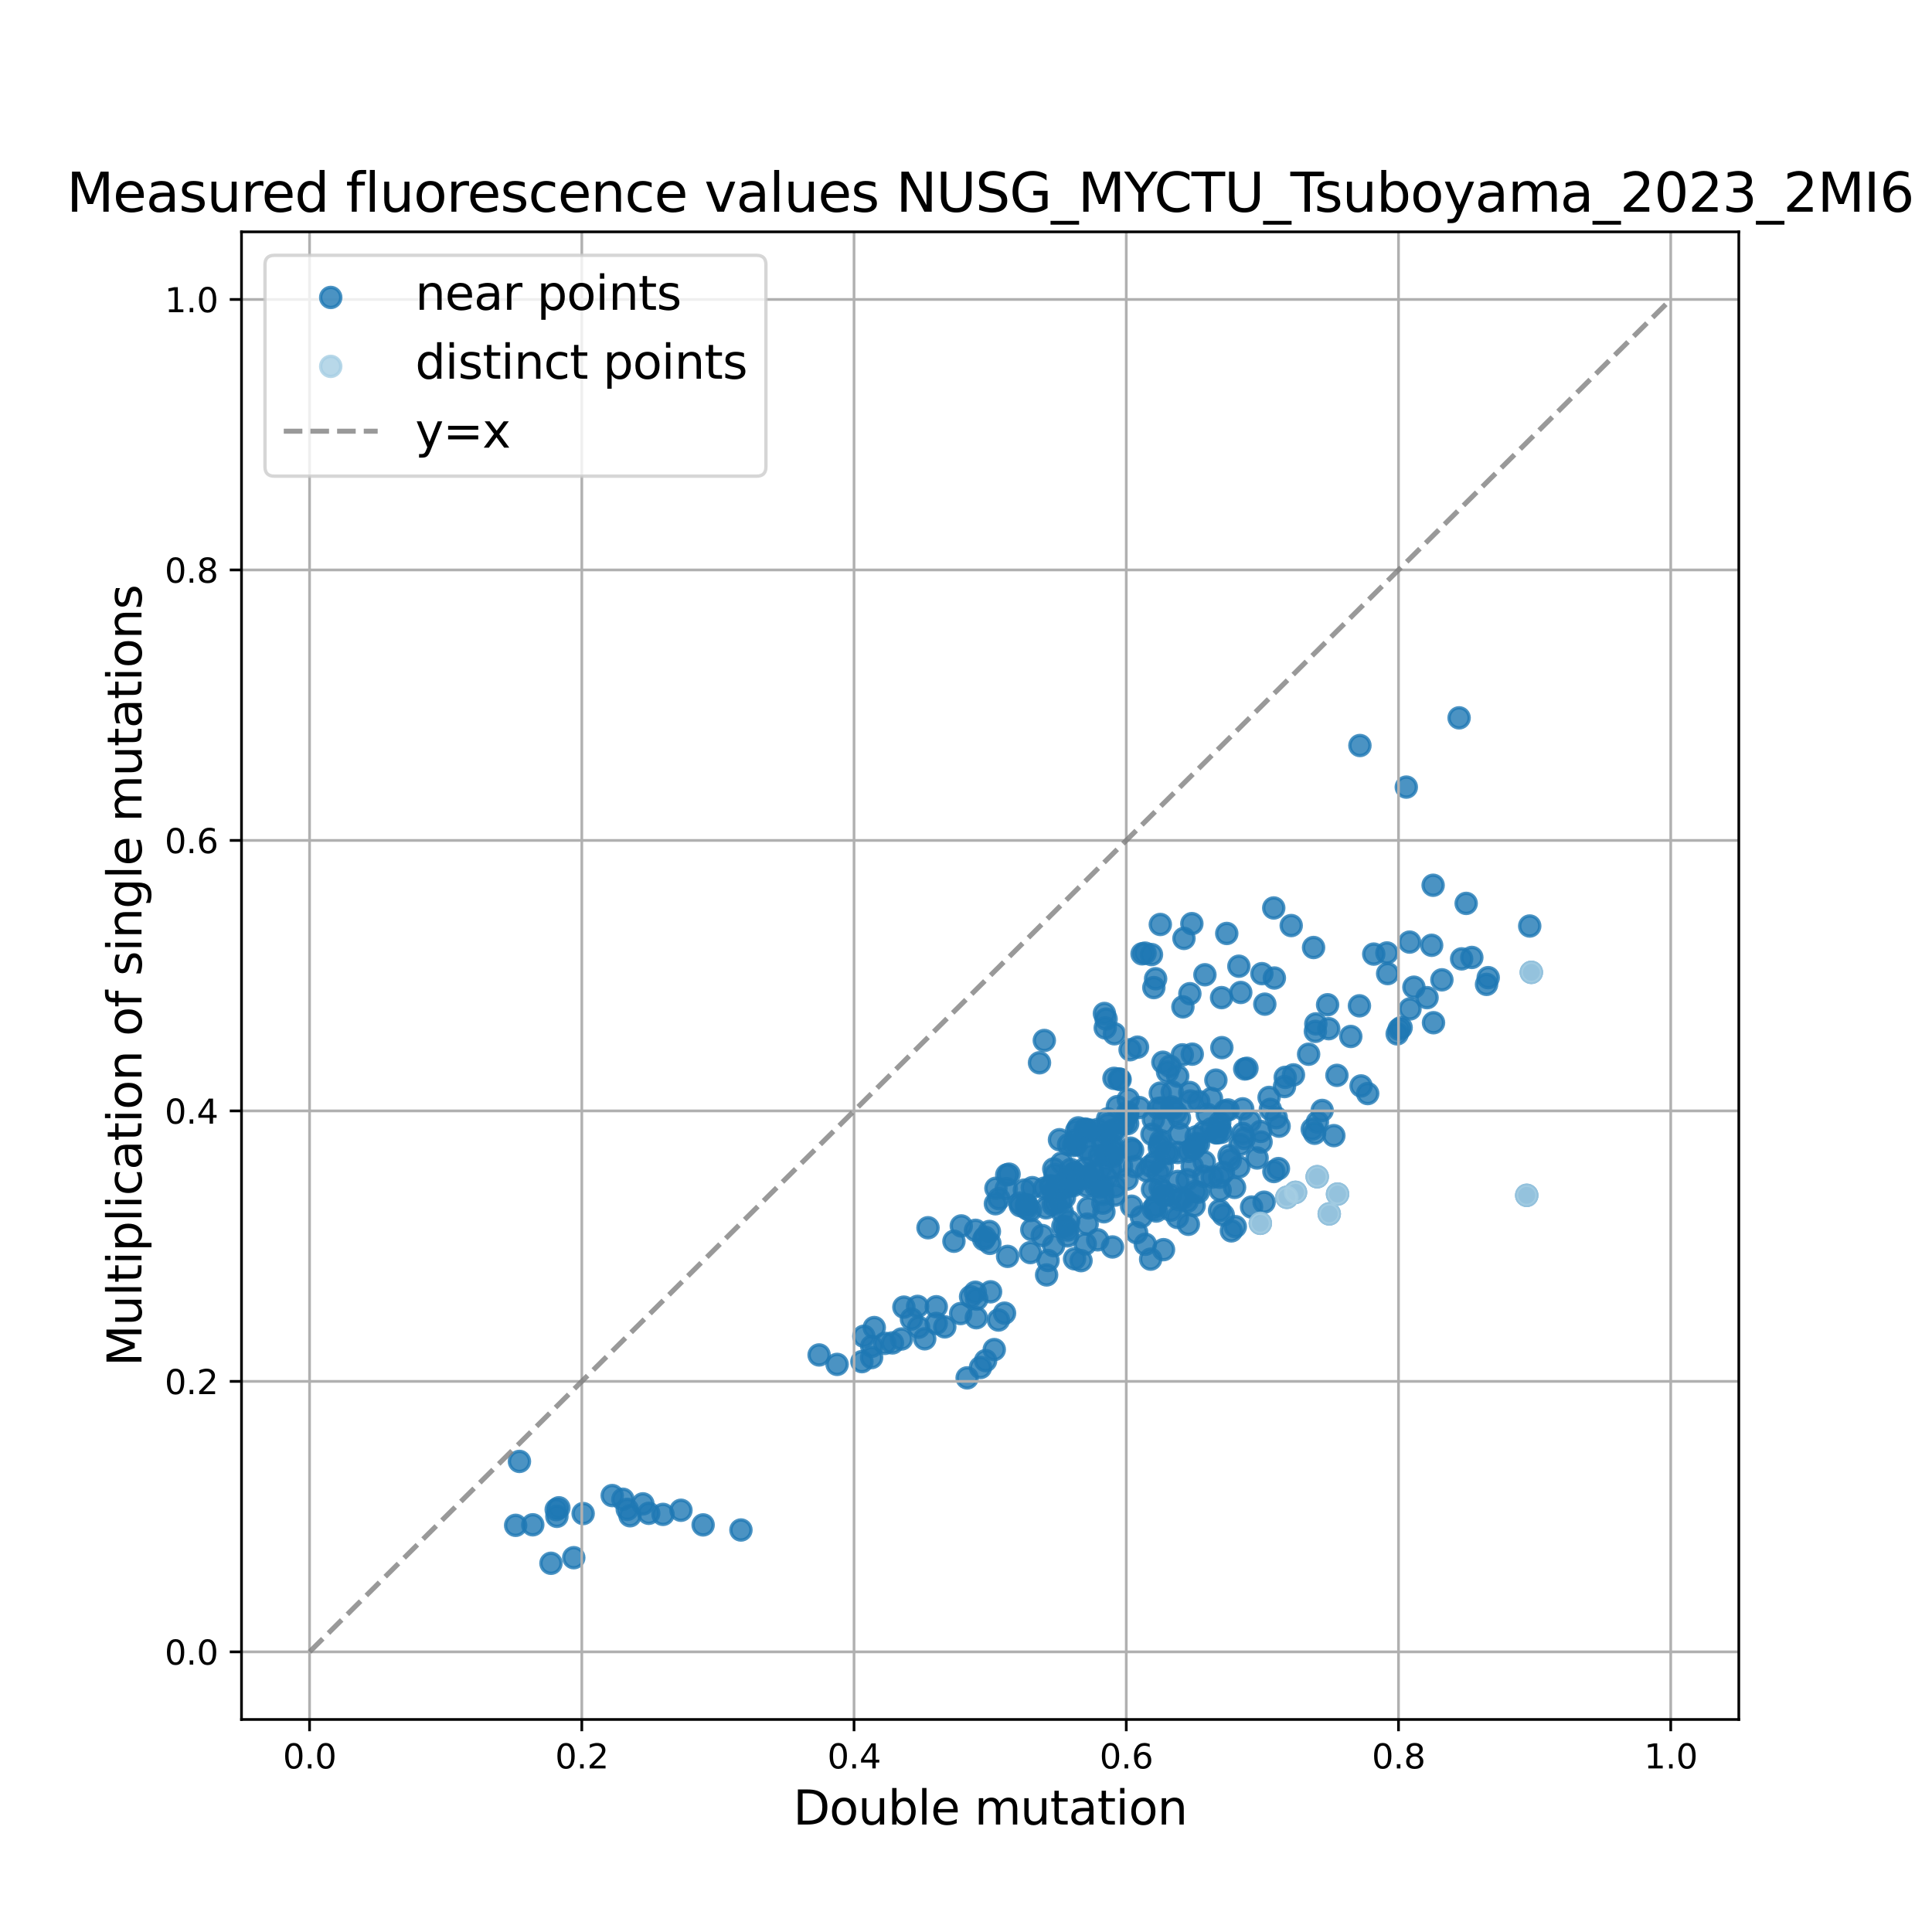 <?xml version="1.0" encoding="utf-8" standalone="no"?>
<!DOCTYPE svg PUBLIC "-//W3C//DTD SVG 1.1//EN"
  "http://www.w3.org/Graphics/SVG/1.1/DTD/svg11.dtd">
<svg xmlns:xlink="http://www.w3.org/1999/xlink" width="576pt" height="576pt" viewBox="0 0 576 576" xmlns="http://www.w3.org/2000/svg" version="1.1">
 <defs>
  <style type="text/css">*{stroke-linejoin: round; stroke-linecap: butt}</style>
 </defs>
 <g id="figure_1">
  <g id="patch_1">
   <path d="M 0 576 
L 576 576 
L 576 0 
L 0 0 
z
" style="fill: #ffffff"/>
  </g>
  <g id="axes_1">
   <g id="patch_2">
    <path d="M 72 512.64 
L 518.4 512.64 
L 518.4 69.12 
L 72 69.12 
z
" style="fill: #ffffff"/>
   </g>
   <g id="PathCollection_1">
    <defs>
     <path id="m48fd392212" d="M 0 3 
C 0.796 3 1.559 2.684 2.121 2.121 
C 2.684 1.559 3 0.796 3 0 
C 3 -0.796 2.684 -1.559 2.121 -2.121 
C 1.559 -2.684 0.796 -3 0 -3 
C -0.796 -3 -1.559 -2.684 -2.121 -2.121 
C -2.684 -1.559 -3 -0.796 -3 0 
C -3 0.796 -2.684 1.559 -2.121 2.121 
C -1.559 2.684 -0.796 3 0 3 
z
" style="stroke: #1f78b4; stroke-opacity: 0.8"/>
    </defs>
    <g clip-path="url(#p7595c71572)">
     <use xlink:href="#m48fd392212" x="354.9" y="328.235" style="fill: #1f78b4; fill-opacity: 0.8; stroke: #1f78b4; stroke-opacity: 0.8"/>
     <use xlink:href="#m48fd392212" x="328.641" y="353.558" style="fill: #1f78b4; fill-opacity: 0.8; stroke: #1f78b4; stroke-opacity: 0.8"/>
     <use xlink:href="#m48fd392212" x="299.49" y="391.501" style="fill: #1f78b4; fill-opacity: 0.8; stroke: #1f78b4; stroke-opacity: 0.8"/>
     <use xlink:href="#m48fd392212" x="295.33" y="385.137" style="fill: #1f78b4; fill-opacity: 0.8; stroke: #1f78b4; stroke-opacity: 0.8"/>
     <use xlink:href="#m48fd392212" x="394.188" y="331.062" style="fill: #1f78b4; fill-opacity: 0.8; stroke: #1f78b4; stroke-opacity: 0.8"/>
     <use xlink:href="#m48fd392212" x="331.07" y="348.242" style="fill: #1f78b4; fill-opacity: 0.8; stroke: #1f78b4; stroke-opacity: 0.8"/>
     <use xlink:href="#m48fd392212" x="355.455" y="314.282" style="fill: #1f78b4; fill-opacity: 0.8; stroke: #1f78b4; stroke-opacity: 0.8"/>
     <use xlink:href="#m48fd392212" x="392.762" y="334.525" style="fill: #1f78b4; fill-opacity: 0.8; stroke: #1f78b4; stroke-opacity: 0.8"/>
     <use xlink:href="#m48fd392212" x="405.781" y="323.756" style="fill: #1f78b4; fill-opacity: 0.8; stroke: #1f78b4; stroke-opacity: 0.8"/>
     <use xlink:href="#m48fd392212" x="375.872" y="337.324" style="fill: #1f78b4; fill-opacity: 0.8; stroke: #1f78b4; stroke-opacity: 0.8"/>
     <use xlink:href="#m48fd392212" x="343.067" y="347.622" style="fill: #1f78b4; fill-opacity: 0.8; stroke: #1f78b4; stroke-opacity: 0.8"/>
     <use xlink:href="#m48fd392212" x="371.759" y="318.497" style="fill: #1f78b4; fill-opacity: 0.8; stroke: #1f78b4; stroke-opacity: 0.8"/>
     <use xlink:href="#m48fd392212" x="346.746" y="334.817" style="fill: #1f78b4; fill-opacity: 0.8; stroke: #1f78b4; stroke-opacity: 0.8"/>
     <use xlink:href="#m48fd392212" x="355.336" y="275.368" style="fill: #1f78b4; fill-opacity: 0.8; stroke: #1f78b4; stroke-opacity: 0.8"/>
     <use xlink:href="#m48fd392212" x="346.519" y="330.283" style="fill: #1f78b4; fill-opacity: 0.8; stroke: #1f78b4; stroke-opacity: 0.8"/>
     <use xlink:href="#m48fd392212" x="351.69" y="337.975" style="fill: #1f78b4; fill-opacity: 0.8; stroke: #1f78b4; stroke-opacity: 0.8"/>
     <use xlink:href="#m48fd392212" x="381.346" y="335.758" style="fill: #1f78b4; fill-opacity: 0.8; stroke: #1f78b4; stroke-opacity: 0.8"/>
     <use xlink:href="#m48fd392212" x="355.445" y="347.74" style="fill: #1f78b4; fill-opacity: 0.8; stroke: #1f78b4; stroke-opacity: 0.8"/>
     <use xlink:href="#m48fd392212" x="349.337" y="330.016" style="fill: #1f78b4; fill-opacity: 0.8; stroke: #1f78b4; stroke-opacity: 0.8"/>
     <use xlink:href="#m48fd392212" x="336.214" y="331.568" style="fill: #1f78b4; fill-opacity: 0.8; stroke: #1f78b4; stroke-opacity: 0.8"/>
     <use xlink:href="#m48fd392212" x="455.174" y="356.376" style="fill: #1f78b4; fill-opacity: 0.8; stroke: #1f78b4; stroke-opacity: 0.8"/>
     <use xlink:href="#m48fd392212" x="297.676" y="393.55" style="fill: #1f78b4; fill-opacity: 0.8; stroke: #1f78b4; stroke-opacity: 0.8"/>
     <use xlink:href="#m48fd392212" x="291.208" y="387.315" style="fill: #1f78b4; fill-opacity: 0.8; stroke: #1f78b4; stroke-opacity: 0.8"/>
     <use xlink:href="#m48fd392212" x="372.676" y="334.338" style="fill: #1f78b4; fill-opacity: 0.8; stroke: #1f78b4; stroke-opacity: 0.8"/>
     <use xlink:href="#m48fd392212" x="329.831" y="351.168" style="fill: #1f78b4; fill-opacity: 0.8; stroke: #1f78b4; stroke-opacity: 0.8"/>
     <use xlink:href="#m48fd392212" x="348.8" y="317.898" style="fill: #1f78b4; fill-opacity: 0.8; stroke: #1f78b4; stroke-opacity: 0.8"/>
     <use xlink:href="#m48fd392212" x="362.945" y="337.73" style="fill: #1f78b4; fill-opacity: 0.8; stroke: #1f78b4; stroke-opacity: 0.8"/>
     <use xlink:href="#m48fd392212" x="378.357" y="327.179" style="fill: #1f78b4; fill-opacity: 0.8; stroke: #1f78b4; stroke-opacity: 0.8"/>
     <use xlink:href="#m48fd392212" x="375.973" y="340.472" style="fill: #1f78b4; fill-opacity: 0.8; stroke: #1f78b4; stroke-opacity: 0.8"/>
     <use xlink:href="#m48fd392212" x="324.481" y="350.561" style="fill: #1f78b4; fill-opacity: 0.8; stroke: #1f78b4; stroke-opacity: 0.8"/>
     <use xlink:href="#m48fd392212" x="362.501" y="322.027" style="fill: #1f78b4; fill-opacity: 0.8; stroke: #1f78b4; stroke-opacity: 0.8"/>
     <use xlink:href="#m48fd392212" x="330.101" y="338.016" style="fill: #1f78b4; fill-opacity: 0.8; stroke: #1f78b4; stroke-opacity: 0.8"/>
     <use xlink:href="#m48fd392212" x="352.985" y="279.773" style="fill: #1f78b4; fill-opacity: 0.8; stroke: #1f78b4; stroke-opacity: 0.8"/>
     <use xlink:href="#m48fd392212" x="330.237" y="333.574" style="fill: #1f78b4; fill-opacity: 0.8; stroke: #1f78b4; stroke-opacity: 0.8"/>
     <use xlink:href="#m48fd392212" x="345.793" y="341.11" style="fill: #1f78b4; fill-opacity: 0.8; stroke: #1f78b4; stroke-opacity: 0.8"/>
     <use xlink:href="#m48fd392212" x="356.623" y="338.937" style="fill: #1f78b4; fill-opacity: 0.8; stroke: #1f78b4; stroke-opacity: 0.8"/>
     <use xlink:href="#m48fd392212" x="358.776" y="350.677" style="fill: #1f78b4; fill-opacity: 0.8; stroke: #1f78b4; stroke-opacity: 0.8"/>
     <use xlink:href="#m48fd392212" x="351.639" y="333.312" style="fill: #1f78b4; fill-opacity: 0.8; stroke: #1f78b4; stroke-opacity: 0.8"/>
     <use xlink:href="#m48fd392212" x="369.351" y="288.063" style="fill: #1f78b4; fill-opacity: 0.8; stroke: #1f78b4; stroke-opacity: 0.8"/>
     <use xlink:href="#m48fd392212" x="348.096" y="319.579" style="fill: #1f78b4; fill-opacity: 0.8; stroke: #1f78b4; stroke-opacity: 0.8"/>
     <use xlink:href="#m48fd392212" x="290.842" y="366.803" style="fill: #1f78b4; fill-opacity: 0.8; stroke: #1f78b4; stroke-opacity: 0.8"/>
     <use xlink:href="#m48fd392212" x="296.766" y="358.883" style="fill: #1f78b4; fill-opacity: 0.8; stroke: #1f78b4; stroke-opacity: 0.8"/>
     <use xlink:href="#m48fd392212" x="379.938" y="291.582" style="fill: #1f78b4; fill-opacity: 0.8; stroke: #1f78b4; stroke-opacity: 0.8"/>
     <use xlink:href="#m48fd392212" x="336.921" y="312.963" style="fill: #1f78b4; fill-opacity: 0.8; stroke: #1f78b4; stroke-opacity: 0.8"/>
     <use xlink:href="#m48fd392212" x="379.75" y="270.698" style="fill: #1f78b4; fill-opacity: 0.8; stroke: #1f78b4; stroke-opacity: 0.8"/>
     <use xlink:href="#m48fd392212" x="369.92" y="295.891" style="fill: #1f78b4; fill-opacity: 0.8; stroke: #1f78b4; stroke-opacity: 0.8"/>
     <use xlink:href="#m48fd392212" x="391.626" y="282.489" style="fill: #1f78b4; fill-opacity: 0.8; stroke: #1f78b4; stroke-opacity: 0.8"/>
     <use xlink:href="#m48fd392212" x="377.089" y="299.375" style="fill: #1f78b4; fill-opacity: 0.8; stroke: #1f78b4; stroke-opacity: 0.8"/>
     <use xlink:href="#m48fd392212" x="339.132" y="312.192" style="fill: #1f78b4; fill-opacity: 0.8; stroke: #1f78b4; stroke-opacity: 0.8"/>
     <use xlink:href="#m48fd392212" x="384.958" y="275.943" style="fill: #1f78b4; fill-opacity: 0.8; stroke: #1f78b4; stroke-opacity: 0.8"/>
     <use xlink:href="#m48fd392212" x="354.746" y="296.255" style="fill: #1f78b4; fill-opacity: 0.8; stroke: #1f78b4; stroke-opacity: 0.8"/>
     <use xlink:href="#m48fd392212" x="405.442" y="222.265" style="fill: #1f78b4; fill-opacity: 0.8; stroke: #1f78b4; stroke-opacity: 0.8"/>
     <use xlink:href="#m48fd392212" x="359.227" y="290.612" style="fill: #1f78b4; fill-opacity: 0.8; stroke: #1f78b4; stroke-opacity: 0.8"/>
     <use xlink:href="#m48fd392212" x="352.67" y="300.186" style="fill: #1f78b4; fill-opacity: 0.8; stroke: #1f78b4; stroke-opacity: 0.8"/>
     <use xlink:href="#m48fd392212" x="364.197" y="297.425" style="fill: #1f78b4; fill-opacity: 0.8; stroke: #1f78b4; stroke-opacity: 0.8"/>
     <use xlink:href="#m48fd392212" x="364.279" y="312.339" style="fill: #1f78b4; fill-opacity: 0.8; stroke: #1f78b4; stroke-opacity: 0.8"/>
     <use xlink:href="#m48fd392212" x="376.213" y="290.28" style="fill: #1f78b4; fill-opacity: 0.8; stroke: #1f78b4; stroke-opacity: 0.8"/>
     <use xlink:href="#m48fd392212" x="320.287" y="349.761" style="fill: #1f78b4; fill-opacity: 0.8; stroke: #1f78b4; stroke-opacity: 0.8"/>
     <use xlink:href="#m48fd392212" x="331.669" y="371.765" style="fill: #1f78b4; fill-opacity: 0.8; stroke: #1f78b4; stroke-opacity: 0.8"/>
     <use xlink:href="#m48fd392212" x="259.857" y="404.735" style="fill: #1f78b4; fill-opacity: 0.8; stroke: #1f78b4; stroke-opacity: 0.8"/>
     <use xlink:href="#m48fd392212" x="268.762" y="399.206" style="fill: #1f78b4; fill-opacity: 0.8; stroke: #1f78b4; stroke-opacity: 0.8"/>
     <use xlink:href="#m48fd392212" x="351.151" y="352.218" style="fill: #1f78b4; fill-opacity: 0.8; stroke: #1f78b4; stroke-opacity: 0.8"/>
     <use xlink:href="#m48fd392212" x="294.974" y="367.146" style="fill: #1f78b4; fill-opacity: 0.8; stroke: #1f78b4; stroke-opacity: 0.8"/>
     <use xlink:href="#m48fd392212" x="324.418" y="337.637" style="fill: #1f78b4; fill-opacity: 0.8; stroke: #1f78b4; stroke-opacity: 0.8"/>
     <use xlink:href="#m48fd392212" x="356.274" y="355.227" style="fill: #1f78b4; fill-opacity: 0.8; stroke: #1f78b4; stroke-opacity: 0.8"/>
     <use xlink:href="#m48fd392212" x="366.774" y="345.869" style="fill: #1f78b4; fill-opacity: 0.8; stroke: #1f78b4; stroke-opacity: 0.8"/>
     <use xlink:href="#m48fd392212" x="351.441" y="357.659" style="fill: #1f78b4; fill-opacity: 0.8; stroke: #1f78b4; stroke-opacity: 0.8"/>
     <use xlink:href="#m48fd392212" x="307.621" y="366.607" style="fill: #1f78b4; fill-opacity: 0.8; stroke: #1f78b4; stroke-opacity: 0.8"/>
     <use xlink:href="#m48fd392212" x="331.498" y="341.3" style="fill: #1f78b4; fill-opacity: 0.8; stroke: #1f78b4; stroke-opacity: 0.8"/>
     <use xlink:href="#m48fd392212" x="313.952" y="355.48" style="fill: #1f78b4; fill-opacity: 0.8; stroke: #1f78b4; stroke-opacity: 0.8"/>
     <use xlink:href="#m48fd392212" x="329.764" y="303.823" style="fill: #1f78b4; fill-opacity: 0.8; stroke: #1f78b4; stroke-opacity: 0.8"/>
     <use xlink:href="#m48fd392212" x="320.729" y="351.54" style="fill: #1f78b4; fill-opacity: 0.8; stroke: #1f78b4; stroke-opacity: 0.8"/>
     <use xlink:href="#m48fd392212" x="316.183" y="358.225" style="fill: #1f78b4; fill-opacity: 0.8; stroke: #1f78b4; stroke-opacity: 0.8"/>
     <use xlink:href="#m48fd392212" x="348.969" y="356.298" style="fill: #1f78b4; fill-opacity: 0.8; stroke: #1f78b4; stroke-opacity: 0.8"/>
     <use xlink:href="#m48fd392212" x="318.339" y="366.71" style="fill: #1f78b4; fill-opacity: 0.8; stroke: #1f78b4; stroke-opacity: 0.8"/>
     <use xlink:href="#m48fd392212" x="323.38" y="351.309" style="fill: #1f78b4; fill-opacity: 0.8; stroke: #1f78b4; stroke-opacity: 0.8"/>
     <use xlink:href="#m48fd392212" x="357.398" y="328.424" style="fill: #1f78b4; fill-opacity: 0.8; stroke: #1f78b4; stroke-opacity: 0.8"/>
     <use xlink:href="#m48fd392212" x="318.495" y="353.717" style="fill: #1f78b4; fill-opacity: 0.8; stroke: #1f78b4; stroke-opacity: 0.8"/>
     <use xlink:href="#m48fd392212" x="286.406" y="391.617" style="fill: #1f78b4; fill-opacity: 0.8; stroke: #1f78b4; stroke-opacity: 0.8"/>
     <use xlink:href="#m48fd392212" x="290.78" y="385.261" style="fill: #1f78b4; fill-opacity: 0.8; stroke: #1f78b4; stroke-opacity: 0.8"/>
     <use xlink:href="#m48fd392212" x="365.183" y="331.248" style="fill: #1f78b4; fill-opacity: 0.8; stroke: #1f78b4; stroke-opacity: 0.8"/>
     <use xlink:href="#m48fd392212" x="328.048" y="348.407" style="fill: #1f78b4; fill-opacity: 0.8; stroke: #1f78b4; stroke-opacity: 0.8"/>
     <use xlink:href="#m48fd392212" x="352.496" y="314.487" style="fill: #1f78b4; fill-opacity: 0.8; stroke: #1f78b4; stroke-opacity: 0.8"/>
     <use xlink:href="#m48fd392212" x="363.656" y="334.706" style="fill: #1f78b4; fill-opacity: 0.8; stroke: #1f78b4; stroke-opacity: 0.8"/>
     <use xlink:href="#m48fd392212" x="382.954" y="323.95" style="fill: #1f78b4; fill-opacity: 0.8; stroke: #1f78b4; stroke-opacity: 0.8"/>
     <use xlink:href="#m48fd392212" x="358.912" y="337.502" style="fill: #1f78b4; fill-opacity: 0.8; stroke: #1f78b4; stroke-opacity: 0.8"/>
     <use xlink:href="#m48fd392212" x="338.259" y="347.789" style="fill: #1f78b4; fill-opacity: 0.8; stroke: #1f78b4; stroke-opacity: 0.8"/>
     <use xlink:href="#m48fd392212" x="371.099" y="318.697" style="fill: #1f78b4; fill-opacity: 0.8; stroke: #1f78b4; stroke-opacity: 0.8"/>
     <use xlink:href="#m48fd392212" x="336.192" y="334.998" style="fill: #1f78b4; fill-opacity: 0.8; stroke: #1f78b4; stroke-opacity: 0.8"/>
     <use xlink:href="#m48fd392212" x="345.933" y="275.617" style="fill: #1f78b4; fill-opacity: 0.8; stroke: #1f78b4; stroke-opacity: 0.8"/>
     <use xlink:href="#m48fd392212" x="349.514" y="330.469" style="fill: #1f78b4; fill-opacity: 0.8; stroke: #1f78b4; stroke-opacity: 0.8"/>
     <use xlink:href="#m48fd392212" x="343.447" y="338.153" style="fill: #1f78b4; fill-opacity: 0.8; stroke: #1f78b4; stroke-opacity: 0.8"/>
     <use xlink:href="#m48fd392212" x="363.541" y="335.938" style="fill: #1f78b4; fill-opacity: 0.8; stroke: #1f78b4; stroke-opacity: 0.8"/>
     <use xlink:href="#m48fd392212" x="346.52" y="347.907" style="fill: #1f78b4; fill-opacity: 0.8; stroke: #1f78b4; stroke-opacity: 0.8"/>
     <use xlink:href="#m48fd392212" x="339.689" y="330.203" style="fill: #1f78b4; fill-opacity: 0.8; stroke: #1f78b4; stroke-opacity: 0.8"/>
     <use xlink:href="#m48fd392212" x="329.241" y="340.666" style="fill: #1f78b4; fill-opacity: 0.8; stroke: #1f78b4; stroke-opacity: 0.8"/>
     <use xlink:href="#m48fd392212" x="318.63" y="364.072" style="fill: #1f78b4; fill-opacity: 0.8; stroke: #1f78b4; stroke-opacity: 0.8"/>
     <use xlink:href="#m48fd392212" x="275.69" y="399.144" style="fill: #1f78b4; fill-opacity: 0.8; stroke: #1f78b4; stroke-opacity: 0.8"/>
     <use xlink:href="#m48fd392212" x="271.731" y="393.262" style="fill: #1f78b4; fill-opacity: 0.8; stroke: #1f78b4; stroke-opacity: 0.8"/>
     <use xlink:href="#m48fd392212" x="354.444" y="343.28" style="fill: #1f78b4; fill-opacity: 0.8; stroke: #1f78b4; stroke-opacity: 0.8"/>
     <use xlink:href="#m48fd392212" x="306.08" y="359.159" style="fill: #1f78b4; fill-opacity: 0.8; stroke: #1f78b4; stroke-opacity: 0.8"/>
     <use xlink:href="#m48fd392212" x="336.374" y="327.77" style="fill: #1f78b4; fill-opacity: 0.8; stroke: #1f78b4; stroke-opacity: 0.8"/>
     <use xlink:href="#m48fd392212" x="344.367" y="346.48" style="fill: #1f78b4; fill-opacity: 0.8; stroke: #1f78b4; stroke-opacity: 0.8"/>
     <use xlink:href="#m48fd392212" x="361.192" y="336.526" style="fill: #1f78b4; fill-opacity: 0.8; stroke: #1f78b4; stroke-opacity: 0.8"/>
     <use xlink:href="#m48fd392212" x="341.904" y="349.067" style="fill: #1f78b4; fill-opacity: 0.8; stroke: #1f78b4; stroke-opacity: 0.8"/>
     <use xlink:href="#m48fd392212" x="314.681" y="358.586" style="fill: #1f78b4; fill-opacity: 0.8; stroke: #1f78b4; stroke-opacity: 0.8"/>
     <use xlink:href="#m48fd392212" x="350.619" y="331.665" style="fill: #1f78b4; fill-opacity: 0.8; stroke: #1f78b4; stroke-opacity: 0.8"/>
     <use xlink:href="#m48fd392212" x="316.528" y="346.75" style="fill: #1f78b4; fill-opacity: 0.8; stroke: #1f78b4; stroke-opacity: 0.8"/>
     <use xlink:href="#m48fd392212" x="344.532" y="291.8" style="fill: #1f78b4; fill-opacity: 0.8; stroke: #1f78b4; stroke-opacity: 0.8"/>
     <use xlink:href="#m48fd392212" x="323.753" y="342.559" style="fill: #1f78b4; fill-opacity: 0.8; stroke: #1f78b4; stroke-opacity: 0.8"/>
     <use xlink:href="#m48fd392212" x="320.324" y="349.669" style="fill: #1f78b4; fill-opacity: 0.8; stroke: #1f78b4; stroke-opacity: 0.8"/>
     <use xlink:href="#m48fd392212" x="334.367" y="347.619" style="fill: #1f78b4; fill-opacity: 0.8; stroke: #1f78b4; stroke-opacity: 0.8"/>
     <use xlink:href="#m48fd392212" x="328.795" y="358.695" style="fill: #1f78b4; fill-opacity: 0.8; stroke: #1f78b4; stroke-opacity: 0.8"/>
     <use xlink:href="#m48fd392212" x="337.051" y="342.312" style="fill: #1f78b4; fill-opacity: 0.8; stroke: #1f78b4; stroke-opacity: 0.8"/>
     <use xlink:href="#m48fd392212" x="314.168" y="348.497" style="fill: #1f78b4; fill-opacity: 0.8; stroke: #1f78b4; stroke-opacity: 0.8"/>
     <use xlink:href="#m48fd392212" x="295.117" y="370.696" style="fill: #1f78b4; fill-opacity: 0.8; stroke: #1f78b4; stroke-opacity: 0.8"/>
     <use xlink:href="#m48fd392212" x="244.205" y="403.958" style="fill: #1f78b4; fill-opacity: 0.8; stroke: #1f78b4; stroke-opacity: 0.8"/>
     <use xlink:href="#m48fd392212" x="257.548" y="398.38" style="fill: #1f78b4; fill-opacity: 0.8; stroke: #1f78b4; stroke-opacity: 0.8"/>
     <use xlink:href="#m48fd392212" x="363.612" y="350.976" style="fill: #1f78b4; fill-opacity: 0.8; stroke: #1f78b4; stroke-opacity: 0.8"/>
     <use xlink:href="#m48fd392212" x="276.672" y="366.036" style="fill: #1f78b4; fill-opacity: 0.8; stroke: #1f78b4; stroke-opacity: 0.8"/>
     <use xlink:href="#m48fd392212" x="321.461" y="336.266" style="fill: #1f78b4; fill-opacity: 0.8; stroke: #1f78b4; stroke-opacity: 0.8"/>
     <use xlink:href="#m48fd392212" x="368.069" y="354.011" style="fill: #1f78b4; fill-opacity: 0.8; stroke: #1f78b4; stroke-opacity: 0.8"/>
     <use xlink:href="#m48fd392212" x="366.421" y="344.571" style="fill: #1f78b4; fill-opacity: 0.8; stroke: #1f78b4; stroke-opacity: 0.8"/>
     <use xlink:href="#m48fd392212" x="347.051" y="356.465" style="fill: #1f78b4; fill-opacity: 0.8; stroke: #1f78b4; stroke-opacity: 0.8"/>
     <use xlink:href="#m48fd392212" x="286.596" y="365.493" style="fill: #1f78b4; fill-opacity: 0.8; stroke: #1f78b4; stroke-opacity: 0.8"/>
     <use xlink:href="#m48fd392212" x="320.599" y="339.961" style="fill: #1f78b4; fill-opacity: 0.8; stroke: #1f78b4; stroke-opacity: 0.8"/>
     <use xlink:href="#m48fd392212" x="296.925" y="354.267" style="fill: #1f78b4; fill-opacity: 0.8; stroke: #1f78b4; stroke-opacity: 0.8"/>
     <use xlink:href="#m48fd392212" x="329.264" y="302.152" style="fill: #1f78b4; fill-opacity: 0.8; stroke: #1f78b4; stroke-opacity: 0.8"/>
     <use xlink:href="#m48fd392212" x="300.147" y="350.292" style="fill: #1f78b4; fill-opacity: 0.8; stroke: #1f78b4; stroke-opacity: 0.8"/>
     <use xlink:href="#m48fd392212" x="317.361" y="357.036" style="fill: #1f78b4; fill-opacity: 0.8; stroke: #1f78b4; stroke-opacity: 0.8"/>
     <use xlink:href="#m48fd392212" x="346.562" y="355.092" style="fill: #1f78b4; fill-opacity: 0.8; stroke: #1f78b4; stroke-opacity: 0.8"/>
     <use xlink:href="#m48fd392212" x="316.868" y="365.596" style="fill: #1f78b4; fill-opacity: 0.8; stroke: #1f78b4; stroke-opacity: 0.8"/>
     <use xlink:href="#m48fd392212" x="300.838" y="350.058" style="fill: #1f78b4; fill-opacity: 0.8; stroke: #1f78b4; stroke-opacity: 0.8"/>
     <use xlink:href="#m48fd392212" x="343.592" y="354.588" style="fill: #1f78b4; fill-opacity: 0.8; stroke: #1f78b4; stroke-opacity: 0.8"/>
     <use xlink:href="#m48fd392212" x="322.299" y="375.847" style="fill: #1f78b4; fill-opacity: 0.8; stroke: #1f78b4; stroke-opacity: 0.8"/>
     <use xlink:href="#m48fd392212" x="292.313" y="407.703" style="fill: #1f78b4; fill-opacity: 0.8; stroke: #1f78b4; stroke-opacity: 0.8"/>
     <use xlink:href="#m48fd392212" x="296.426" y="402.36" style="fill: #1f78b4; fill-opacity: 0.8; stroke: #1f78b4; stroke-opacity: 0.8"/>
     <use xlink:href="#m48fd392212" x="383.665" y="356.961" style="fill: #1f78b4; fill-opacity: 0.8; stroke: #1f78b4; stroke-opacity: 0.8"/>
     <use xlink:href="#m48fd392212" x="314.111" y="371.384" style="fill: #1f78b4; fill-opacity: 0.8; stroke: #1f78b4; stroke-opacity: 0.8"/>
     <use xlink:href="#m48fd392212" x="337.664" y="342.873" style="fill: #1f78b4; fill-opacity: 0.8; stroke: #1f78b4; stroke-opacity: 0.8"/>
     <use xlink:href="#m48fd392212" x="373.14" y="359.868" style="fill: #1f78b4; fill-opacity: 0.8; stroke: #1f78b4; stroke-opacity: 0.8"/>
     <use xlink:href="#m48fd392212" x="392.711" y="350.827" style="fill: #1f78b4; fill-opacity: 0.8; stroke: #1f78b4; stroke-opacity: 0.8"/>
     <use xlink:href="#m48fd392212" x="364.696" y="362.218" style="fill: #1f78b4; fill-opacity: 0.8; stroke: #1f78b4; stroke-opacity: 0.8"/>
     <use xlink:href="#m48fd392212" x="323.545" y="370.864" style="fill: #1f78b4; fill-opacity: 0.8; stroke: #1f78b4; stroke-opacity: 0.8"/>
     <use xlink:href="#m48fd392212" x="359.036" y="346.412" style="fill: #1f78b4; fill-opacity: 0.8; stroke: #1f78b4; stroke-opacity: 0.8"/>
     <use xlink:href="#m48fd392212" x="324.455" y="360.113" style="fill: #1f78b4; fill-opacity: 0.8; stroke: #1f78b4; stroke-opacity: 0.8"/>
     <use xlink:href="#m48fd392212" x="311.348" y="310.203" style="fill: #1f78b4; fill-opacity: 0.8; stroke: #1f78b4; stroke-opacity: 0.8"/>
     <use xlink:href="#m48fd392212" x="332.411" y="356.307" style="fill: #1f78b4; fill-opacity: 0.8; stroke: #1f78b4; stroke-opacity: 0.8"/>
     <use xlink:href="#m48fd392212" x="340.274" y="362.765" style="fill: #1f78b4; fill-opacity: 0.8; stroke: #1f78b4; stroke-opacity: 0.8"/>
     <use xlink:href="#m48fd392212" x="363.596" y="360.903" style="fill: #1f78b4; fill-opacity: 0.8; stroke: #1f78b4; stroke-opacity: 0.8"/>
     <use xlink:href="#m48fd392212" x="341.47" y="370.963" style="fill: #1f78b4; fill-opacity: 0.8; stroke: #1f78b4; stroke-opacity: 0.8"/>
     <use xlink:href="#m48fd392212" x="328.863" y="356.083" style="fill: #1f78b4; fill-opacity: 0.8; stroke: #1f78b4; stroke-opacity: 0.8"/>
     <use xlink:href="#m48fd392212" x="331.459" y="342.659" style="fill: #1f78b4; fill-opacity: 0.8; stroke: #1f78b4; stroke-opacity: 0.8"/>
     <use xlink:href="#m48fd392212" x="317.696" y="365.757" style="fill: #1f78b4; fill-opacity: 0.8; stroke: #1f78b4; stroke-opacity: 0.8"/>
     <use xlink:href="#m48fd392212" x="266.079" y="400.369" style="fill: #1f78b4; fill-opacity: 0.8; stroke: #1f78b4; stroke-opacity: 0.8"/>
     <use xlink:href="#m48fd392212" x="279.123" y="394.564" style="fill: #1f78b4; fill-opacity: 0.8; stroke: #1f78b4; stroke-opacity: 0.8"/>
     <use xlink:href="#m48fd392212" x="374.79" y="345.238" style="fill: #1f78b4; fill-opacity: 0.8; stroke: #1f78b4; stroke-opacity: 0.8"/>
     <use xlink:href="#m48fd392212" x="307.166" y="360.908" style="fill: #1f78b4; fill-opacity: 0.8; stroke: #1f78b4; stroke-opacity: 0.8"/>
     <use xlink:href="#m48fd392212" x="333.127" y="329.931" style="fill: #1f78b4; fill-opacity: 0.8; stroke: #1f78b4; stroke-opacity: 0.8"/>
     <use xlink:href="#m48fd392212" x="381.146" y="348.396" style="fill: #1f78b4; fill-opacity: 0.8; stroke: #1f78b4; stroke-opacity: 0.8"/>
     <use xlink:href="#m48fd392212" x="397.668" y="338.573" style="fill: #1f78b4; fill-opacity: 0.8; stroke: #1f78b4; stroke-opacity: 0.8"/>
     <use xlink:href="#m48fd392212" x="361.42" y="350.949" style="fill: #1f78b4; fill-opacity: 0.8; stroke: #1f78b4; stroke-opacity: 0.8"/>
     <use xlink:href="#m48fd392212" x="306.149" y="360.343" style="fill: #1f78b4; fill-opacity: 0.8; stroke: #1f78b4; stroke-opacity: 0.8"/>
     <use xlink:href="#m48fd392212" x="343.862" y="333.776" style="fill: #1f78b4; fill-opacity: 0.8; stroke: #1f78b4; stroke-opacity: 0.8"/>
     <use xlink:href="#m48fd392212" x="319.209" y="348.662" style="fill: #1f78b4; fill-opacity: 0.8; stroke: #1f78b4; stroke-opacity: 0.8"/>
     <use xlink:href="#m48fd392212" x="344.001" y="294.434" style="fill: #1f78b4; fill-opacity: 0.8; stroke: #1f78b4; stroke-opacity: 0.8"/>
     <use xlink:href="#m48fd392212" x="325.428" y="344.526" style="fill: #1f78b4; fill-opacity: 0.8; stroke: #1f78b4; stroke-opacity: 0.8"/>
     <use xlink:href="#m48fd392212" x="336.029" y="351.544" style="fill: #1f78b4; fill-opacity: 0.8; stroke: #1f78b4; stroke-opacity: 0.8"/>
     <use xlink:href="#m48fd392212" x="364.761" y="349.52" style="fill: #1f78b4; fill-opacity: 0.8; stroke: #1f78b4; stroke-opacity: 0.8"/>
     <use xlink:href="#m48fd392212" x="343.788" y="360.451" style="fill: #1f78b4; fill-opacity: 0.8; stroke: #1f78b4; stroke-opacity: 0.8"/>
     <use xlink:href="#m48fd392212" x="330.425" y="344.283" style="fill: #1f78b4; fill-opacity: 0.8; stroke: #1f78b4; stroke-opacity: 0.8"/>
     <use xlink:href="#m48fd392212" x="426.827" y="281.824" style="fill: #1f78b4; fill-opacity: 0.8; stroke: #1f78b4; stroke-opacity: 0.8"/>
     <use xlink:href="#m48fd392212" x="390.146" y="314.302" style="fill: #1f78b4; fill-opacity: 0.8; stroke: #1f78b4; stroke-opacity: 0.8"/>
     <use xlink:href="#m48fd392212" x="351.032" y="362.967" style="fill: #1f78b4; fill-opacity: 0.8; stroke: #1f78b4; stroke-opacity: 0.8"/>
     <use xlink:href="#m48fd392212" x="363.769" y="354.806" style="fill: #1f78b4; fill-opacity: 0.8; stroke: #1f78b4; stroke-opacity: 0.8"/>
     <use xlink:href="#m48fd392212" x="438.805" y="285.451" style="fill: #1f78b4; fill-opacity: 0.8; stroke: #1f78b4; stroke-opacity: 0.8"/>
     <use xlink:href="#m48fd392212" x="392.161" y="307.484" style="fill: #1f78b4; fill-opacity: 0.8; stroke: #1f78b4; stroke-opacity: 0.8"/>
     <use xlink:href="#m48fd392212" x="427.266" y="263.929" style="fill: #1f78b4; fill-opacity: 0.8; stroke: #1f78b4; stroke-opacity: 0.8"/>
     <use xlink:href="#m48fd392212" x="456.545" y="289.891" style="fill: #1f78b4; fill-opacity: 0.8; stroke: #1f78b4; stroke-opacity: 0.8"/>
     <use xlink:href="#m48fd392212" x="456.065" y="276.08" style="fill: #1f78b4; fill-opacity: 0.8; stroke: #1f78b4; stroke-opacity: 0.8"/>
     <use xlink:href="#m48fd392212" x="443.188" y="293.482" style="fill: #1f78b4; fill-opacity: 0.8; stroke: #1f78b4; stroke-opacity: 0.8"/>
     <use xlink:href="#m48fd392212" x="396.137" y="306.69" style="fill: #1f78b4; fill-opacity: 0.8; stroke: #1f78b4; stroke-opacity: 0.8"/>
     <use xlink:href="#m48fd392212" x="437.118" y="269.335" style="fill: #1f78b4; fill-opacity: 0.8; stroke: #1f78b4; stroke-opacity: 0.8"/>
     <use xlink:href="#m48fd392212" x="413.709" y="290.266" style="fill: #1f78b4; fill-opacity: 0.8; stroke: #1f78b4; stroke-opacity: 0.8"/>
     <use xlink:href="#m48fd392212" x="435.012" y="214.019" style="fill: #1f78b4; fill-opacity: 0.8; stroke: #1f78b4; stroke-opacity: 0.8"/>
     <use xlink:href="#m48fd392212" x="409.566" y="284.451" style="fill: #1f78b4; fill-opacity: 0.8; stroke: #1f78b4; stroke-opacity: 0.8"/>
     <use xlink:href="#m48fd392212" x="421.538" y="294.317" style="fill: #1f78b4; fill-opacity: 0.8; stroke: #1f78b4; stroke-opacity: 0.8"/>
     <use xlink:href="#m48fd392212" x="443.69" y="291.473" style="fill: #1f78b4; fill-opacity: 0.8; stroke: #1f78b4; stroke-opacity: 0.8"/>
     <use xlink:href="#m48fd392212" x="417.119" y="306.841" style="fill: #1f78b4; fill-opacity: 0.8; stroke: #1f78b4; stroke-opacity: 0.8"/>
     <use xlink:href="#m48fd392212" x="413.494" y="284.109" style="fill: #1f78b4; fill-opacity: 0.8; stroke: #1f78b4; stroke-opacity: 0.8"/>
     <use xlink:href="#m48fd392212" x="334.779" y="334.884" style="fill: #1f78b4; fill-opacity: 0.8; stroke: #1f78b4; stroke-opacity: 0.8"/>
     <use xlink:href="#m48fd392212" x="313.985" y="359.182" style="fill: #1f78b4; fill-opacity: 0.8; stroke: #1f78b4; stroke-opacity: 0.8"/>
     <use xlink:href="#m48fd392212" x="281.676" y="395.589" style="fill: #1f78b4; fill-opacity: 0.8; stroke: #1f78b4; stroke-opacity: 0.8"/>
     <use xlink:href="#m48fd392212" x="273.571" y="389.483" style="fill: #1f78b4; fill-opacity: 0.8; stroke: #1f78b4; stroke-opacity: 0.8"/>
     <use xlink:href="#m48fd392212" x="364.129" y="337.597" style="fill: #1f78b4; fill-opacity: 0.8; stroke: #1f78b4; stroke-opacity: 0.8"/>
     <use xlink:href="#m48fd392212" x="307.765" y="354.081" style="fill: #1f78b4; fill-opacity: 0.8; stroke: #1f78b4; stroke-opacity: 0.8"/>
     <use xlink:href="#m48fd392212" x="332.118" y="321.497" style="fill: #1f78b4; fill-opacity: 0.8; stroke: #1f78b4; stroke-opacity: 0.8"/>
     <use xlink:href="#m48fd392212" x="356.638" y="340.92" style="fill: #1f78b4; fill-opacity: 0.8; stroke: #1f78b4; stroke-opacity: 0.8"/>
     <use xlink:href="#m48fd392212" x="370.496" y="330.587" style="fill: #1f78b4; fill-opacity: 0.8; stroke: #1f78b4; stroke-opacity: 0.8"/>
     <use xlink:href="#m48fd392212" x="351.126" y="343.605" style="fill: #1f78b4; fill-opacity: 0.8; stroke: #1f78b4; stroke-opacity: 0.8"/>
     <use xlink:href="#m48fd392212" x="319.942" y="353.487" style="fill: #1f78b4; fill-opacity: 0.8; stroke: #1f78b4; stroke-opacity: 0.8"/>
     <use xlink:href="#m48fd392212" x="349.485" y="325.541" style="fill: #1f78b4; fill-opacity: 0.8; stroke: #1f78b4; stroke-opacity: 0.8"/>
     <use xlink:href="#m48fd392212" x="320.886" y="341.2" style="fill: #1f78b4; fill-opacity: 0.8; stroke: #1f78b4; stroke-opacity: 0.8"/>
     <use xlink:href="#m48fd392212" x="341.38" y="284.158" style="fill: #1f78b4; fill-opacity: 0.8; stroke: #1f78b4; stroke-opacity: 0.8"/>
     <use xlink:href="#m48fd392212" x="323.872" y="336.849" style="fill: #1f78b4; fill-opacity: 0.8; stroke: #1f78b4; stroke-opacity: 0.8"/>
     <use xlink:href="#m48fd392212" x="329.536" y="344.231" style="fill: #1f78b4; fill-opacity: 0.8; stroke: #1f78b4; stroke-opacity: 0.8"/>
     <use xlink:href="#m48fd392212" x="345.618" y="342.102" style="fill: #1f78b4; fill-opacity: 0.8; stroke: #1f78b4; stroke-opacity: 0.8"/>
     <use xlink:href="#m48fd392212" x="326.642" y="353.6" style="fill: #1f78b4; fill-opacity: 0.8; stroke: #1f78b4; stroke-opacity: 0.8"/>
     <use xlink:href="#m48fd392212" x="323.547" y="336.593" style="fill: #1f78b4; fill-opacity: 0.8; stroke: #1f78b4; stroke-opacity: 0.8"/>
     <use xlink:href="#m48fd392212" x="166.615" y="449.526" style="fill: #1f78b4; fill-opacity: 0.8; stroke: #1f78b4; stroke-opacity: 0.8"/>
     <use xlink:href="#m48fd392212" x="220.901" y="456.148" style="fill: #1f78b4; fill-opacity: 0.8; stroke: #1f78b4; stroke-opacity: 0.8"/>
     <use xlink:href="#m48fd392212" x="164.264" y="466.071" style="fill: #1f78b4; fill-opacity: 0.8; stroke: #1f78b4; stroke-opacity: 0.8"/>
     <use xlink:href="#m48fd392212" x="171.059" y="464.407" style="fill: #1f78b4; fill-opacity: 0.8; stroke: #1f78b4; stroke-opacity: 0.8"/>
     <use xlink:href="#m48fd392212" x="203.017" y="450.265" style="fill: #1f78b4; fill-opacity: 0.8; stroke: #1f78b4; stroke-opacity: 0.8"/>
     <use xlink:href="#m48fd392212" x="153.732" y="454.758" style="fill: #1f78b4; fill-opacity: 0.8; stroke: #1f78b4; stroke-opacity: 0.8"/>
     <use xlink:href="#m48fd392212" x="182.522" y="445.877" style="fill: #1f78b4; fill-opacity: 0.8; stroke: #1f78b4; stroke-opacity: 0.8"/>
     <use xlink:href="#m48fd392212" x="193.406" y="451.171" style="fill: #1f78b4; fill-opacity: 0.8; stroke: #1f78b4; stroke-opacity: 0.8"/>
     <use xlink:href="#m48fd392212" x="191.673" y="448.355" style="fill: #1f78b4; fill-opacity: 0.8; stroke: #1f78b4; stroke-opacity: 0.8"/>
     <use xlink:href="#m48fd392212" x="187.833" y="451.903" style="fill: #1f78b4; fill-opacity: 0.8; stroke: #1f78b4; stroke-opacity: 0.8"/>
     <use xlink:href="#m48fd392212" x="158.84" y="454.596" style="fill: #1f78b4; fill-opacity: 0.8; stroke: #1f78b4; stroke-opacity: 0.8"/>
     <use xlink:href="#m48fd392212" x="185.708" y="446.979" style="fill: #1f78b4; fill-opacity: 0.8; stroke: #1f78b4; stroke-opacity: 0.8"/>
     <use xlink:href="#m48fd392212" x="173.856" y="451.247" style="fill: #1f78b4; fill-opacity: 0.8; stroke: #1f78b4; stroke-opacity: 0.8"/>
     <use xlink:href="#m48fd392212" x="154.864" y="435.7" style="fill: #1f78b4; fill-opacity: 0.8; stroke: #1f78b4; stroke-opacity: 0.8"/>
     <use xlink:href="#m48fd392212" x="165.829" y="450.061" style="fill: #1f78b4; fill-opacity: 0.8; stroke: #1f78b4; stroke-opacity: 0.8"/>
     <use xlink:href="#m48fd392212" x="166.032" y="452.073" style="fill: #1f78b4; fill-opacity: 0.8; stroke: #1f78b4; stroke-opacity: 0.8"/>
     <use xlink:href="#m48fd392212" x="197.671" y="451.493" style="fill: #1f78b4; fill-opacity: 0.8; stroke: #1f78b4; stroke-opacity: 0.8"/>
     <use xlink:href="#m48fd392212" x="209.628" y="454.627" style="fill: #1f78b4; fill-opacity: 0.8; stroke: #1f78b4; stroke-opacity: 0.8"/>
     <use xlink:href="#m48fd392212" x="187.012" y="449.992" style="fill: #1f78b4; fill-opacity: 0.8; stroke: #1f78b4; stroke-opacity: 0.8"/>
     <use xlink:href="#m48fd392212" x="425.458" y="297.44" style="fill: #1f78b4; fill-opacity: 0.8; stroke: #1f78b4; stroke-opacity: 0.8"/>
     <use xlink:href="#m48fd392212" x="361.19" y="327.51" style="fill: #1f78b4; fill-opacity: 0.8; stroke: #1f78b4; stroke-opacity: 0.8"/>
     <use xlink:href="#m48fd392212" x="346.888" y="372.568" style="fill: #1f78b4; fill-opacity: 0.8; stroke: #1f78b4; stroke-opacity: 0.8"/>
     <use xlink:href="#m48fd392212" x="354.297" y="365.011" style="fill: #1f78b4; fill-opacity: 0.8; stroke: #1f78b4; stroke-opacity: 0.8"/>
     <use xlink:href="#m48fd392212" x="420.372" y="300.798" style="fill: #1f78b4; fill-opacity: 0.8; stroke: #1f78b4; stroke-opacity: 0.8"/>
     <use xlink:href="#m48fd392212" x="383.172" y="321.198" style="fill: #1f78b4; fill-opacity: 0.8; stroke: #1f78b4; stroke-opacity: 0.8"/>
     <use xlink:href="#m48fd392212" x="420.256" y="280.871" style="fill: #1f78b4; fill-opacity: 0.8; stroke: #1f78b4; stroke-opacity: 0.8"/>
     <use xlink:href="#m48fd392212" x="427.38" y="304.909" style="fill: #1f78b4; fill-opacity: 0.8; stroke: #1f78b4; stroke-opacity: 0.8"/>
     <use xlink:href="#m48fd392212" x="429.885" y="292.121" style="fill: #1f78b4; fill-opacity: 0.8; stroke: #1f78b4; stroke-opacity: 0.8"/>
     <use xlink:href="#m48fd392212" x="416.551" y="308.233" style="fill: #1f78b4; fill-opacity: 0.8; stroke: #1f78b4; stroke-opacity: 0.8"/>
     <use xlink:href="#m48fd392212" x="385.629" y="320.462" style="fill: #1f78b4; fill-opacity: 0.8; stroke: #1f78b4; stroke-opacity: 0.8"/>
     <use xlink:href="#m48fd392212" x="435.765" y="285.877" style="fill: #1f78b4; fill-opacity: 0.8; stroke: #1f78b4; stroke-opacity: 0.8"/>
     <use xlink:href="#m48fd392212" x="392.301" y="305.256" style="fill: #1f78b4; fill-opacity: 0.8; stroke: #1f78b4; stroke-opacity: 0.8"/>
     <use xlink:href="#m48fd392212" x="419.269" y="234.661" style="fill: #1f78b4; fill-opacity: 0.8; stroke: #1f78b4; stroke-opacity: 0.8"/>
     <use xlink:href="#m48fd392212" x="405.297" y="299.872" style="fill: #1f78b4; fill-opacity: 0.8; stroke: #1f78b4; stroke-opacity: 0.8"/>
     <use xlink:href="#m48fd392212" x="402.717" y="309.007" style="fill: #1f78b4; fill-opacity: 0.8; stroke: #1f78b4; stroke-opacity: 0.8"/>
     <use xlink:href="#m48fd392212" x="417.726" y="306.373" style="fill: #1f78b4; fill-opacity: 0.8; stroke: #1f78b4; stroke-opacity: 0.8"/>
     <use xlink:href="#m48fd392212" x="398.587" y="320.603" style="fill: #1f78b4; fill-opacity: 0.8; stroke: #1f78b4; stroke-opacity: 0.8"/>
     <use xlink:href="#m48fd392212" x="395.804" y="299.555" style="fill: #1f78b4; fill-opacity: 0.8; stroke: #1f78b4; stroke-opacity: 0.8"/>
     <use xlink:href="#m48fd392212" x="337.37" y="359.618" style="fill: #1f78b4; fill-opacity: 0.8; stroke: #1f78b4; stroke-opacity: 0.8"/>
     <use xlink:href="#m48fd392212" x="312.035" y="380.102" style="fill: #1f78b4; fill-opacity: 0.8; stroke: #1f78b4; stroke-opacity: 0.8"/>
     <use xlink:href="#m48fd392212" x="288.338" y="410.796" style="fill: #1f78b4; fill-opacity: 0.8; stroke: #1f78b4; stroke-opacity: 0.8"/>
     <use xlink:href="#m48fd392212" x="293.848" y="405.648" style="fill: #1f78b4; fill-opacity: 0.8; stroke: #1f78b4; stroke-opacity: 0.8"/>
     <use xlink:href="#m48fd392212" x="396.296" y="361.906" style="fill: #1f78b4; fill-opacity: 0.8; stroke: #1f78b4; stroke-opacity: 0.8"/>
     <use xlink:href="#m48fd392212" x="312.457" y="375.802" style="fill: #1f78b4; fill-opacity: 0.8; stroke: #1f78b4; stroke-opacity: 0.8"/>
     <use xlink:href="#m48fd392212" x="323.458" y="348.332" style="fill: #1f78b4; fill-opacity: 0.8; stroke: #1f78b4; stroke-opacity: 0.8"/>
     <use xlink:href="#m48fd392212" x="375.752" y="364.706" style="fill: #1f78b4; fill-opacity: 0.8; stroke: #1f78b4; stroke-opacity: 0.8"/>
     <use xlink:href="#m48fd392212" x="398.776" y="355.995" style="fill: #1f78b4; fill-opacity: 0.8; stroke: #1f78b4; stroke-opacity: 0.8"/>
     <use xlink:href="#m48fd392212" x="367.112" y="366.971" style="fill: #1f78b4; fill-opacity: 0.8; stroke: #1f78b4; stroke-opacity: 0.8"/>
     <use xlink:href="#m48fd392212" x="320.366" y="375.301" style="fill: #1f78b4; fill-opacity: 0.8; stroke: #1f78b4; stroke-opacity: 0.8"/>
     <use xlink:href="#m48fd392212" x="353.951" y="351.741" style="fill: #1f78b4; fill-opacity: 0.8; stroke: #1f78b4; stroke-opacity: 0.8"/>
     <use xlink:href="#m48fd392212" x="324.118" y="364.943" style="fill: #1f78b4; fill-opacity: 0.8; stroke: #1f78b4; stroke-opacity: 0.8"/>
     <use xlink:href="#m48fd392212" x="309.912" y="316.853" style="fill: #1f78b4; fill-opacity: 0.8; stroke: #1f78b4; stroke-opacity: 0.8"/>
     <use xlink:href="#m48fd392212" x="329.117" y="361.275" style="fill: #1f78b4; fill-opacity: 0.8; stroke: #1f78b4; stroke-opacity: 0.8"/>
     <use xlink:href="#m48fd392212" x="338.873" y="367.498" style="fill: #1f78b4; fill-opacity: 0.8; stroke: #1f78b4; stroke-opacity: 0.8"/>
     <use xlink:href="#m48fd392212" x="368.286" y="365.704" style="fill: #1f78b4; fill-opacity: 0.8; stroke: #1f78b4; stroke-opacity: 0.8"/>
     <use xlink:href="#m48fd392212" x="343.046" y="375.397" style="fill: #1f78b4; fill-opacity: 0.8; stroke: #1f78b4; stroke-opacity: 0.8"/>
     <use xlink:href="#m48fd392212" x="344.718" y="361.059" style="fill: #1f78b4; fill-opacity: 0.8; stroke: #1f78b4; stroke-opacity: 0.8"/>
     <use xlink:href="#m48fd392212" x="335.097" y="335.042" style="fill: #1f78b4; fill-opacity: 0.8; stroke: #1f78b4; stroke-opacity: 0.8"/>
     <use xlink:href="#m48fd392212" x="306.067" y="359.315" style="fill: #1f78b4; fill-opacity: 0.8; stroke: #1f78b4; stroke-opacity: 0.8"/>
     <use xlink:href="#m48fd392212" x="273.864" y="395.686" style="fill: #1f78b4; fill-opacity: 0.8; stroke: #1f78b4; stroke-opacity: 0.8"/>
     <use xlink:href="#m48fd392212" x="279.139" y="389.586" style="fill: #1f78b4; fill-opacity: 0.8; stroke: #1f78b4; stroke-opacity: 0.8"/>
     <use xlink:href="#m48fd392212" x="362.553" y="337.752" style="fill: #1f78b4; fill-opacity: 0.8; stroke: #1f78b4; stroke-opacity: 0.8"/>
     <use xlink:href="#m48fd392212" x="311.413" y="354.22" style="fill: #1f78b4; fill-opacity: 0.8; stroke: #1f78b4; stroke-opacity: 0.8"/>
     <use xlink:href="#m48fd392212" x="333.678" y="321.668" style="fill: #1f78b4; fill-opacity: 0.8; stroke: #1f78b4; stroke-opacity: 0.8"/>
     <use xlink:href="#m48fd392212" x="357.331" y="341.071" style="fill: #1f78b4; fill-opacity: 0.8; stroke: #1f78b4; stroke-opacity: 0.8"/>
     <use xlink:href="#m48fd392212" x="378.73" y="330.749" style="fill: #1f78b4; fill-opacity: 0.8; stroke: #1f78b4; stroke-opacity: 0.8"/>
     <use xlink:href="#m48fd392212" x="347.566" y="343.754" style="fill: #1f78b4; fill-opacity: 0.8; stroke: #1f78b4; stroke-opacity: 0.8"/>
     <use xlink:href="#m48fd392212" x="324.077" y="353.626" style="fill: #1f78b4; fill-opacity: 0.8; stroke: #1f78b4; stroke-opacity: 0.8"/>
     <use xlink:href="#m48fd392212" x="354.71" y="325.708" style="fill: #1f78b4; fill-opacity: 0.8; stroke: #1f78b4; stroke-opacity: 0.8"/>
     <use xlink:href="#m48fd392212" x="328.761" y="341.351" style="fill: #1f78b4; fill-opacity: 0.8; stroke: #1f78b4; stroke-opacity: 0.8"/>
     <use xlink:href="#m48fd392212" x="340.498" y="284.366" style="fill: #1f78b4; fill-opacity: 0.8; stroke: #1f78b4; stroke-opacity: 0.8"/>
     <use xlink:href="#m48fd392212" x="332.489" y="337.005" style="fill: #1f78b4; fill-opacity: 0.8; stroke: #1f78b4; stroke-opacity: 0.8"/>
     <use xlink:href="#m48fd392212" x="331.091" y="344.379" style="fill: #1f78b4; fill-opacity: 0.8; stroke: #1f78b4; stroke-opacity: 0.8"/>
     <use xlink:href="#m48fd392212" x="355.75" y="342.253" style="fill: #1f78b4; fill-opacity: 0.8; stroke: #1f78b4; stroke-opacity: 0.8"/>
     <use xlink:href="#m48fd392212" x="332.502" y="353.739" style="fill: #1f78b4; fill-opacity: 0.8; stroke: #1f78b4; stroke-opacity: 0.8"/>
     <use xlink:href="#m48fd392212" x="327.288" y="336.749" style="fill: #1f78b4; fill-opacity: 0.8; stroke: #1f78b4; stroke-opacity: 0.8"/>
     <use xlink:href="#m48fd392212" x="330.303" y="335.214" style="fill: #1f78b4; fill-opacity: 0.8; stroke: #1f78b4; stroke-opacity: 0.8"/>
     <use xlink:href="#m48fd392212" x="304.203" y="359.461" style="fill: #1f78b4; fill-opacity: 0.8; stroke: #1f78b4; stroke-opacity: 0.8"/>
     <use xlink:href="#m48fd392212" x="260.651" y="395.792" style="fill: #1f78b4; fill-opacity: 0.8; stroke: #1f78b4; stroke-opacity: 0.8"/>
     <use xlink:href="#m48fd392212" x="269.483" y="389.699" style="fill: #1f78b4; fill-opacity: 0.8; stroke: #1f78b4; stroke-opacity: 0.8"/>
     <use xlink:href="#m48fd392212" x="370.481" y="337.922" style="fill: #1f78b4; fill-opacity: 0.8; stroke: #1f78b4; stroke-opacity: 0.8"/>
     <use xlink:href="#m48fd392212" x="300.008" y="354.371" style="fill: #1f78b4; fill-opacity: 0.8; stroke: #1f78b4; stroke-opacity: 0.8"/>
     <use xlink:href="#m48fd392212" x="333.954" y="321.854" style="fill: #1f78b4; fill-opacity: 0.8; stroke: #1f78b4; stroke-opacity: 0.8"/>
     <use xlink:href="#m48fd392212" x="369.716" y="341.237" style="fill: #1f78b4; fill-opacity: 0.8; stroke: #1f78b4; stroke-opacity: 0.8"/>
     <use xlink:href="#m48fd392212" x="366.133" y="330.926" style="fill: #1f78b4; fill-opacity: 0.8; stroke: #1f78b4; stroke-opacity: 0.8"/>
     <use xlink:href="#m48fd392212" x="348.398" y="343.917" style="fill: #1f78b4; fill-opacity: 0.8; stroke: #1f78b4; stroke-opacity: 0.8"/>
     <use xlink:href="#m48fd392212" x="313.409" y="353.778" style="fill: #1f78b4; fill-opacity: 0.8; stroke: #1f78b4; stroke-opacity: 0.8"/>
     <use xlink:href="#m48fd392212" x="345.924" y="325.89" style="fill: #1f78b4; fill-opacity: 0.8; stroke: #1f78b4; stroke-opacity: 0.8"/>
     <use xlink:href="#m48fd392212" x="320.073" y="341.517" style="fill: #1f78b4; fill-opacity: 0.8; stroke: #1f78b4; stroke-opacity: 0.8"/>
     <use xlink:href="#m48fd392212" x="343.297" y="284.594" style="fill: #1f78b4; fill-opacity: 0.8; stroke: #1f78b4; stroke-opacity: 0.8"/>
     <use xlink:href="#m48fd392212" x="320.973" y="337.175" style="fill: #1f78b4; fill-opacity: 0.8; stroke: #1f78b4; stroke-opacity: 0.8"/>
     <use xlink:href="#m48fd392212" x="327.836" y="344.541" style="fill: #1f78b4; fill-opacity: 0.8; stroke: #1f78b4; stroke-opacity: 0.8"/>
     <use xlink:href="#m48fd392212" x="355.937" y="342.417" style="fill: #1f78b4; fill-opacity: 0.8; stroke: #1f78b4; stroke-opacity: 0.8"/>
     <use xlink:href="#m48fd392212" x="327.853" y="353.891" style="fill: #1f78b4; fill-opacity: 0.8; stroke: #1f78b4; stroke-opacity: 0.8"/>
     <use xlink:href="#m48fd392212" x="324.909" y="336.92" style="fill: #1f78b4; fill-opacity: 0.8; stroke: #1f78b4; stroke-opacity: 0.8"/>
     <use xlink:href="#m48fd392212" x="316.508" y="353.08" style="fill: #1f78b4; fill-opacity: 0.8; stroke: #1f78b4; stroke-opacity: 0.8"/>
     <use xlink:href="#m48fd392212" x="300.402" y="374.572" style="fill: #1f78b4; fill-opacity: 0.8; stroke: #1f78b4; stroke-opacity: 0.8"/>
     <use xlink:href="#m48fd392212" x="249.571" y="406.776" style="fill: #1f78b4; fill-opacity: 0.8; stroke: #1f78b4; stroke-opacity: 0.8"/>
     <use xlink:href="#m48fd392212" x="259.895" y="401.375" style="fill: #1f78b4; fill-opacity: 0.8; stroke: #1f78b4; stroke-opacity: 0.8"/>
     <use xlink:href="#m48fd392212" x="386.234" y="355.48" style="fill: #1f78b4; fill-opacity: 0.8; stroke: #1f78b4; stroke-opacity: 0.8"/>
     <use xlink:href="#m48fd392212" x="284.404" y="370.06" style="fill: #1f78b4; fill-opacity: 0.8; stroke: #1f78b4; stroke-opacity: 0.8"/>
     <use xlink:href="#m48fd392212" x="318.576" y="341.238" style="fill: #1f78b4; fill-opacity: 0.8; stroke: #1f78b4; stroke-opacity: 0.8"/>
     <use xlink:href="#m48fd392212" x="376.872" y="358.418" style="fill: #1f78b4; fill-opacity: 0.8; stroke: #1f78b4; stroke-opacity: 0.8"/>
     <use xlink:href="#m48fd392212" x="379.798" y="349.278" style="fill: #1f78b4; fill-opacity: 0.8; stroke: #1f78b4; stroke-opacity: 0.8"/>
     <use xlink:href="#m48fd392212" x="349.063" y="360.794" style="fill: #1f78b4; fill-opacity: 0.8; stroke: #1f78b4; stroke-opacity: 0.8"/>
     <use xlink:href="#m48fd392212" x="293.29" y="369.534" style="fill: #1f78b4; fill-opacity: 0.8; stroke: #1f78b4; stroke-opacity: 0.8"/>
     <use xlink:href="#m48fd392212" x="331.747" y="344.815" style="fill: #1f78b4; fill-opacity: 0.8; stroke: #1f78b4; stroke-opacity: 0.8"/>
     <use xlink:href="#m48fd392212" x="304.115" y="358.666" style="fill: #1f78b4; fill-opacity: 0.8; stroke: #1f78b4; stroke-opacity: 0.8"/>
     <use xlink:href="#m48fd392212" x="332.246" y="308.21" style="fill: #1f78b4; fill-opacity: 0.8; stroke: #1f78b4; stroke-opacity: 0.8"/>
     <use xlink:href="#m48fd392212" x="305.407" y="354.818" style="fill: #1f78b4; fill-opacity: 0.8; stroke: #1f78b4; stroke-opacity: 0.8"/>
     <use xlink:href="#m48fd392212" x="316.7" y="361.347" style="fill: #1f78b4; fill-opacity: 0.8; stroke: #1f78b4; stroke-opacity: 0.8"/>
     <use xlink:href="#m48fd392212" x="356.015" y="359.464" style="fill: #1f78b4; fill-opacity: 0.8; stroke: #1f78b4; stroke-opacity: 0.8"/>
     <use xlink:href="#m48fd392212" x="327.255" y="369.635" style="fill: #1f78b4; fill-opacity: 0.8; stroke: #1f78b4; stroke-opacity: 0.8"/>
     <use xlink:href="#m48fd392212" x="316.184" y="354.592" style="fill: #1f78b4; fill-opacity: 0.8; stroke: #1f78b4; stroke-opacity: 0.8"/>
     <use xlink:href="#m48fd392212" x="345.37" y="330.45" style="fill: #1f78b4; fill-opacity: 0.8; stroke: #1f78b4; stroke-opacity: 0.8"/>
     <use xlink:href="#m48fd392212" x="357.251" y="355.431" style="fill: #1f78b4; fill-opacity: 0.8; stroke: #1f78b4; stroke-opacity: 0.8"/>
     <use xlink:href="#m48fd392212" x="291.075" y="392.863" style="fill: #1f78b4; fill-opacity: 0.8; stroke: #1f78b4; stroke-opacity: 0.8"/>
     <use xlink:href="#m48fd392212" x="289.363" y="386.585" style="fill: #1f78b4; fill-opacity: 0.8; stroke: #1f78b4; stroke-opacity: 0.8"/>
     <use xlink:href="#m48fd392212" x="380.495" y="333.24" style="fill: #1f78b4; fill-opacity: 0.8; stroke: #1f78b4; stroke-opacity: 0.8"/>
     <use xlink:href="#m48fd392212" x="314.528" y="350.187" style="fill: #1f78b4; fill-opacity: 0.8; stroke: #1f78b4; stroke-opacity: 0.8"/>
     <use xlink:href="#m48fd392212" x="346.697" y="316.686" style="fill: #1f78b4; fill-opacity: 0.8; stroke: #1f78b4; stroke-opacity: 0.8"/>
     <use xlink:href="#m48fd392212" x="391.229" y="336.655" style="fill: #1f78b4; fill-opacity: 0.8; stroke: #1f78b4; stroke-opacity: 0.8"/>
     <use xlink:href="#m48fd392212" x="407.759" y="326.032" style="fill: #1f78b4; fill-opacity: 0.8; stroke: #1f78b4; stroke-opacity: 0.8"/>
     <use xlink:href="#m48fd392212" x="370.961" y="339.417" style="fill: #1f78b4; fill-opacity: 0.8; stroke: #1f78b4; stroke-opacity: 0.8"/>
     <use xlink:href="#m48fd392212" x="325.812" y="349.576" style="fill: #1f78b4; fill-opacity: 0.8; stroke: #1f78b4; stroke-opacity: 0.8"/>
     <use xlink:href="#m48fd392212" x="351.12" y="320.844" style="fill: #1f78b4; fill-opacity: 0.8; stroke: #1f78b4; stroke-opacity: 0.8"/>
     <use xlink:href="#m48fd392212" x="331.837" y="336.943" style="fill: #1f78b4; fill-opacity: 0.8; stroke: #1f78b4; stroke-opacity: 0.8"/>
     <use xlink:href="#m48fd392212" x="365.742" y="278.296" style="fill: #1f78b4; fill-opacity: 0.8; stroke: #1f78b4; stroke-opacity: 0.8"/>
     <use xlink:href="#m48fd392212" x="336.164" y="332.47" style="fill: #1f78b4; fill-opacity: 0.8; stroke: #1f78b4; stroke-opacity: 0.8"/>
     <use xlink:href="#m48fd392212" x="346.075" y="340.059" style="fill: #1f78b4; fill-opacity: 0.8; stroke: #1f78b4; stroke-opacity: 0.8"/>
     <use xlink:href="#m48fd392212" x="391.934" y="337.871" style="fill: #1f78b4; fill-opacity: 0.8; stroke: #1f78b4; stroke-opacity: 0.8"/>
     <use xlink:href="#m48fd392212" x="345.252" y="349.693" style="fill: #1f78b4; fill-opacity: 0.8; stroke: #1f78b4; stroke-opacity: 0.8"/>
     <use xlink:href="#m48fd392212" x="359.94" y="332.207" style="fill: #1f78b4; fill-opacity: 0.8; stroke: #1f78b4; stroke-opacity: 0.8"/>
     <use xlink:href="#m48fd392212" x="318.177" y="351.747" style="fill: #1f78b4; fill-opacity: 0.8; stroke: #1f78b4; stroke-opacity: 0.8"/>
     <use xlink:href="#m48fd392212" x="307.199" y="373.445" style="fill: #1f78b4; fill-opacity: 0.8; stroke: #1f78b4; stroke-opacity: 0.8"/>
     <use xlink:href="#m48fd392212" x="256.972" y="405.956" style="fill: #1f78b4; fill-opacity: 0.8; stroke: #1f78b4; stroke-opacity: 0.8"/>
     <use xlink:href="#m48fd392212" x="263.805" y="400.504" style="fill: #1f78b4; fill-opacity: 0.8; stroke: #1f78b4; stroke-opacity: 0.8"/>
     <use xlink:href="#m48fd392212" x="345.863" y="354.17" style="fill: #1f78b4; fill-opacity: 0.8; stroke: #1f78b4; stroke-opacity: 0.8"/>
     <use xlink:href="#m48fd392212" x="293.692" y="368.89" style="fill: #1f78b4; fill-opacity: 0.8; stroke: #1f78b4; stroke-opacity: 0.8"/>
     <use xlink:href="#m48fd392212" x="315.868" y="339.792" style="fill: #1f78b4; fill-opacity: 0.8; stroke: #1f78b4; stroke-opacity: 0.8"/>
     <use xlink:href="#m48fd392212" x="352.657" y="357.137" style="fill: #1f78b4; fill-opacity: 0.8; stroke: #1f78b4; stroke-opacity: 0.8"/>
     <use xlink:href="#m48fd392212" x="369.351" y="347.91" style="fill: #1f78b4; fill-opacity: 0.8; stroke: #1f78b4; stroke-opacity: 0.8"/>
     <use xlink:href="#m48fd392212" x="344.469" y="359.535" style="fill: #1f78b4; fill-opacity: 0.8; stroke: #1f78b4; stroke-opacity: 0.8"/>
     <use xlink:href="#m48fd392212" x="310.731" y="368.359" style="fill: #1f78b4; fill-opacity: 0.8; stroke: #1f78b4; stroke-opacity: 0.8"/>
     <use xlink:href="#m48fd392212" x="331.762" y="343.403" style="fill: #1f78b4; fill-opacity: 0.8; stroke: #1f78b4; stroke-opacity: 0.8"/>
     <use xlink:href="#m48fd392212" x="297.815" y="357.387" style="fill: #1f78b4; fill-opacity: 0.8; stroke: #1f78b4; stroke-opacity: 0.8"/>
     <use xlink:href="#m48fd392212" x="329.512" y="306.448" style="fill: #1f78b4; fill-opacity: 0.8; stroke: #1f78b4; stroke-opacity: 0.8"/>
     <use xlink:href="#m48fd392212" x="313.247" y="353.502" style="fill: #1f78b4; fill-opacity: 0.8; stroke: #1f78b4; stroke-opacity: 0.8"/>
     <use xlink:href="#m48fd392212" x="311.888" y="360.093" style="fill: #1f78b4; fill-opacity: 0.8; stroke: #1f78b4; stroke-opacity: 0.8"/>
     <use xlink:href="#m48fd392212" x="353.91" y="358.193" style="fill: #1f78b4; fill-opacity: 0.8; stroke: #1f78b4; stroke-opacity: 0.8"/>
     <use xlink:href="#m48fd392212" x="318.313" y="368.46" style="fill: #1f78b4; fill-opacity: 0.8; stroke: #1f78b4; stroke-opacity: 0.8"/>
     <use xlink:href="#m48fd392212" x="319.396" y="353.273" style="fill: #1f78b4; fill-opacity: 0.8; stroke: #1f78b4; stroke-opacity: 0.8"/>
    </g>
   </g>
   <g id="PathCollection_2">
    <defs>
     <path id="m0d1139c7d8" d="M 0 3 
C 0.796 3 1.559 2.684 2.121 2.121 
C 2.684 1.559 3 0.796 3 0 
C 3 -0.796 2.684 -1.559 2.121 -2.121 
C 1.559 -2.684 0.796 -3 0 -3 
C -0.796 -3 -1.559 -2.684 -2.121 -2.121 
C -2.684 -1.559 -3 -0.796 -3 0 
C -3 0.796 -2.684 1.559 -2.121 2.121 
C -1.559 2.684 -0.796 3 0 3 
z
" style="stroke: #a6cee3; stroke-opacity: 0.8"/>
    </defs>
    <g clip-path="url(#p7595c71572)">
     <use xlink:href="#m0d1139c7d8" x="455.174" y="356.376" style="fill: #a6cee3; fill-opacity: 0.8; stroke: #a6cee3; stroke-opacity: 0.8"/>
     <use xlink:href="#m0d1139c7d8" x="383.665" y="356.961" style="fill: #a6cee3; fill-opacity: 0.8; stroke: #a6cee3; stroke-opacity: 0.8"/>
     <use xlink:href="#m0d1139c7d8" x="392.711" y="350.827" style="fill: #a6cee3; fill-opacity: 0.8; stroke: #a6cee3; stroke-opacity: 0.8"/>
     <use xlink:href="#m0d1139c7d8" x="456.545" y="289.891" style="fill: #a6cee3; fill-opacity: 0.8; stroke: #a6cee3; stroke-opacity: 0.8"/>
     <use xlink:href="#m0d1139c7d8" x="396.296" y="361.906" style="fill: #a6cee3; fill-opacity: 0.8; stroke: #a6cee3; stroke-opacity: 0.8"/>
     <use xlink:href="#m0d1139c7d8" x="375.752" y="364.706" style="fill: #a6cee3; fill-opacity: 0.8; stroke: #a6cee3; stroke-opacity: 0.8"/>
     <use xlink:href="#m0d1139c7d8" x="398.776" y="355.995" style="fill: #a6cee3; fill-opacity: 0.8; stroke: #a6cee3; stroke-opacity: 0.8"/>
     <use xlink:href="#m0d1139c7d8" x="386.234" y="355.48" style="fill: #a6cee3; fill-opacity: 0.8; stroke: #a6cee3; stroke-opacity: 0.8"/>
    </g>
   </g>
   <g id="matplotlib.axis_1">
    <g id="xtick_1">
     <g id="line2d_1">
      <path d="M 92.291 512.64 
L 92.291 69.12 
" clip-path="url(#p7595c71572)" style="fill: none; stroke: #b0b0b0; stroke-width: 0.8; stroke-linecap: square"/>
     </g>
     <g id="line2d_2">
      <defs>
       <path id="m5ca0fe3399" d="M 0 0 
L 0 3.5 
" style="stroke: #000000; stroke-width: 0.8"/>
      </defs>
      <g>
       <use xlink:href="#m5ca0fe3399" x="92.291" y="512.64" style="stroke: #000000; stroke-width: 0.8"/>
      </g>
     </g>
     <g id="text_1">
      <!-- 0.0 -->
      <g transform="translate(84.339 527.238) scale(0.1 -0.1)">
       <defs>
        <path id="DejaVuSans-30" d="M 2034 4250 
Q 1547 4250 1301 3770 
Q 1056 3291 1056 2328 
Q 1056 1369 1301 889 
Q 1547 409 2034 409 
Q 2525 409 2770 889 
Q 3016 1369 3016 2328 
Q 3016 3291 2770 3770 
Q 2525 4250 2034 4250 
z
M 2034 4750 
Q 2819 4750 3233 4129 
Q 3647 3509 3647 2328 
Q 3647 1150 3233 529 
Q 2819 -91 2034 -91 
Q 1250 -91 836 529 
Q 422 1150 422 2328 
Q 422 3509 836 4129 
Q 1250 4750 2034 4750 
z
" transform="scale(0.016)"/>
        <path id="DejaVuSans-2e" d="M 684 794 
L 1344 794 
L 1344 0 
L 684 0 
L 684 794 
z
" transform="scale(0.016)"/>
       </defs>
       <use xlink:href="#DejaVuSans-30"/>
       <use xlink:href="#DejaVuSans-2e" x="63.623"/>
       <use xlink:href="#DejaVuSans-30" x="95.41"/>
      </g>
     </g>
    </g>
    <g id="xtick_2">
     <g id="line2d_3">
      <path d="M 173.455 512.64 
L 173.455 69.12 
" clip-path="url(#p7595c71572)" style="fill: none; stroke: #b0b0b0; stroke-width: 0.8; stroke-linecap: square"/>
     </g>
     <g id="line2d_4">
      <g>
       <use xlink:href="#m5ca0fe3399" x="173.455" y="512.64" style="stroke: #000000; stroke-width: 0.8"/>
      </g>
     </g>
     <g id="text_2">
      <!-- 0.2 -->
      <g transform="translate(165.503 527.238) scale(0.1 -0.1)">
       <defs>
        <path id="DejaVuSans-32" d="M 1228 531 
L 3431 531 
L 3431 0 
L 469 0 
L 469 531 
Q 828 903 1448 1529 
Q 2069 2156 2228 2338 
Q 2531 2678 2651 2914 
Q 2772 3150 2772 3378 
Q 2772 3750 2511 3984 
Q 2250 4219 1831 4219 
Q 1534 4219 1204 4116 
Q 875 4013 500 3803 
L 500 4441 
Q 881 4594 1212 4672 
Q 1544 4750 1819 4750 
Q 2544 4750 2975 4387 
Q 3406 4025 3406 3419 
Q 3406 3131 3298 2873 
Q 3191 2616 2906 2266 
Q 2828 2175 2409 1742 
Q 1991 1309 1228 531 
z
" transform="scale(0.016)"/>
       </defs>
       <use xlink:href="#DejaVuSans-30"/>
       <use xlink:href="#DejaVuSans-2e" x="63.623"/>
       <use xlink:href="#DejaVuSans-32" x="95.41"/>
      </g>
     </g>
    </g>
    <g id="xtick_3">
     <g id="line2d_5">
      <path d="M 254.618 512.64 
L 254.618 69.12 
" clip-path="url(#p7595c71572)" style="fill: none; stroke: #b0b0b0; stroke-width: 0.8; stroke-linecap: square"/>
     </g>
     <g id="line2d_6">
      <g>
       <use xlink:href="#m5ca0fe3399" x="254.618" y="512.64" style="stroke: #000000; stroke-width: 0.8"/>
      </g>
     </g>
     <g id="text_3">
      <!-- 0.4 -->
      <g transform="translate(246.667 527.238) scale(0.1 -0.1)">
       <defs>
        <path id="DejaVuSans-34" d="M 2419 4116 
L 825 1625 
L 2419 1625 
L 2419 4116 
z
M 2253 4666 
L 3047 4666 
L 3047 1625 
L 3713 1625 
L 3713 1100 
L 3047 1100 
L 3047 0 
L 2419 0 
L 2419 1100 
L 313 1100 
L 313 1709 
L 2253 4666 
z
" transform="scale(0.016)"/>
       </defs>
       <use xlink:href="#DejaVuSans-30"/>
       <use xlink:href="#DejaVuSans-2e" x="63.623"/>
       <use xlink:href="#DejaVuSans-34" x="95.41"/>
      </g>
     </g>
    </g>
    <g id="xtick_4">
     <g id="line2d_7">
      <path d="M 335.782 512.64 
L 335.782 69.12 
" clip-path="url(#p7595c71572)" style="fill: none; stroke: #b0b0b0; stroke-width: 0.8; stroke-linecap: square"/>
     </g>
     <g id="line2d_8">
      <g>
       <use xlink:href="#m5ca0fe3399" x="335.782" y="512.64" style="stroke: #000000; stroke-width: 0.8"/>
      </g>
     </g>
     <g id="text_4">
      <!-- 0.6 -->
      <g transform="translate(327.83 527.238) scale(0.1 -0.1)">
       <defs>
        <path id="DejaVuSans-36" d="M 2113 2584 
Q 1688 2584 1439 2293 
Q 1191 2003 1191 1497 
Q 1191 994 1439 701 
Q 1688 409 2113 409 
Q 2538 409 2786 701 
Q 3034 994 3034 1497 
Q 3034 2003 2786 2293 
Q 2538 2584 2113 2584 
z
M 3366 4563 
L 3366 3988 
Q 3128 4100 2886 4159 
Q 2644 4219 2406 4219 
Q 1781 4219 1451 3797 
Q 1122 3375 1075 2522 
Q 1259 2794 1537 2939 
Q 1816 3084 2150 3084 
Q 2853 3084 3261 2657 
Q 3669 2231 3669 1497 
Q 3669 778 3244 343 
Q 2819 -91 2113 -91 
Q 1303 -91 875 529 
Q 447 1150 447 2328 
Q 447 3434 972 4092 
Q 1497 4750 2381 4750 
Q 2619 4750 2861 4703 
Q 3103 4656 3366 4563 
z
" transform="scale(0.016)"/>
       </defs>
       <use xlink:href="#DejaVuSans-30"/>
       <use xlink:href="#DejaVuSans-2e" x="63.623"/>
       <use xlink:href="#DejaVuSans-36" x="95.41"/>
      </g>
     </g>
    </g>
    <g id="xtick_5">
     <g id="line2d_9">
      <path d="M 416.945 512.64 
L 416.945 69.12 
" clip-path="url(#p7595c71572)" style="fill: none; stroke: #b0b0b0; stroke-width: 0.8; stroke-linecap: square"/>
     </g>
     <g id="line2d_10">
      <g>
       <use xlink:href="#m5ca0fe3399" x="416.945" y="512.64" style="stroke: #000000; stroke-width: 0.8"/>
      </g>
     </g>
     <g id="text_5">
      <!-- 0.8 -->
      <g transform="translate(408.994 527.238) scale(0.1 -0.1)">
       <defs>
        <path id="DejaVuSans-38" d="M 2034 2216 
Q 1584 2216 1326 1975 
Q 1069 1734 1069 1313 
Q 1069 891 1326 650 
Q 1584 409 2034 409 
Q 2484 409 2743 651 
Q 3003 894 3003 1313 
Q 3003 1734 2745 1975 
Q 2488 2216 2034 2216 
z
M 1403 2484 
Q 997 2584 770 2862 
Q 544 3141 544 3541 
Q 544 4100 942 4425 
Q 1341 4750 2034 4750 
Q 2731 4750 3128 4425 
Q 3525 4100 3525 3541 
Q 3525 3141 3298 2862 
Q 3072 2584 2669 2484 
Q 3125 2378 3379 2068 
Q 3634 1759 3634 1313 
Q 3634 634 3220 271 
Q 2806 -91 2034 -91 
Q 1263 -91 848 271 
Q 434 634 434 1313 
Q 434 1759 690 2068 
Q 947 2378 1403 2484 
z
M 1172 3481 
Q 1172 3119 1398 2916 
Q 1625 2713 2034 2713 
Q 2441 2713 2670 2916 
Q 2900 3119 2900 3481 
Q 2900 3844 2670 4047 
Q 2441 4250 2034 4250 
Q 1625 4250 1398 4047 
Q 1172 3844 1172 3481 
z
" transform="scale(0.016)"/>
       </defs>
       <use xlink:href="#DejaVuSans-30"/>
       <use xlink:href="#DejaVuSans-2e" x="63.623"/>
       <use xlink:href="#DejaVuSans-38" x="95.41"/>
      </g>
     </g>
    </g>
    <g id="xtick_6">
     <g id="line2d_11">
      <path d="M 498.109 512.64 
L 498.109 69.12 
" clip-path="url(#p7595c71572)" style="fill: none; stroke: #b0b0b0; stroke-width: 0.8; stroke-linecap: square"/>
     </g>
     <g id="line2d_12">
      <g>
       <use xlink:href="#m5ca0fe3399" x="498.109" y="512.64" style="stroke: #000000; stroke-width: 0.8"/>
      </g>
     </g>
     <g id="text_6">
      <!-- 1.0 -->
      <g transform="translate(490.158 527.238) scale(0.1 -0.1)">
       <defs>
        <path id="DejaVuSans-31" d="M 794 531 
L 1825 531 
L 1825 4091 
L 703 3866 
L 703 4441 
L 1819 4666 
L 2450 4666 
L 2450 531 
L 3481 531 
L 3481 0 
L 794 0 
L 794 531 
z
" transform="scale(0.016)"/>
       </defs>
       <use xlink:href="#DejaVuSans-31"/>
       <use xlink:href="#DejaVuSans-2e" x="63.623"/>
       <use xlink:href="#DejaVuSans-30" x="95.41"/>
      </g>
     </g>
    </g>
    <g id="text_7">
     <!-- Double mutation -->
     <g transform="translate(236.473 543.956) scale(0.14 -0.14)">
      <defs>
       <path id="DejaVuSans-44" d="M 1259 4147 
L 1259 519 
L 2022 519 
Q 2988 519 3436 956 
Q 3884 1394 3884 2338 
Q 3884 3275 3436 3711 
Q 2988 4147 2022 4147 
L 1259 4147 
z
M 628 4666 
L 1925 4666 
Q 3281 4666 3915 4102 
Q 4550 3538 4550 2338 
Q 4550 1131 3912 565 
Q 3275 0 1925 0 
L 628 0 
L 628 4666 
z
" transform="scale(0.016)"/>
       <path id="DejaVuSans-6f" d="M 1959 3097 
Q 1497 3097 1228 2736 
Q 959 2375 959 1747 
Q 959 1119 1226 758 
Q 1494 397 1959 397 
Q 2419 397 2687 759 
Q 2956 1122 2956 1747 
Q 2956 2369 2687 2733 
Q 2419 3097 1959 3097 
z
M 1959 3584 
Q 2709 3584 3137 3096 
Q 3566 2609 3566 1747 
Q 3566 888 3137 398 
Q 2709 -91 1959 -91 
Q 1206 -91 779 398 
Q 353 888 353 1747 
Q 353 2609 779 3096 
Q 1206 3584 1959 3584 
z
" transform="scale(0.016)"/>
       <path id="DejaVuSans-75" d="M 544 1381 
L 544 3500 
L 1119 3500 
L 1119 1403 
Q 1119 906 1312 657 
Q 1506 409 1894 409 
Q 2359 409 2629 706 
Q 2900 1003 2900 1516 
L 2900 3500 
L 3475 3500 
L 3475 0 
L 2900 0 
L 2900 538 
Q 2691 219 2414 64 
Q 2138 -91 1772 -91 
Q 1169 -91 856 284 
Q 544 659 544 1381 
z
M 1991 3584 
L 1991 3584 
z
" transform="scale(0.016)"/>
       <path id="DejaVuSans-62" d="M 3116 1747 
Q 3116 2381 2855 2742 
Q 2594 3103 2138 3103 
Q 1681 3103 1420 2742 
Q 1159 2381 1159 1747 
Q 1159 1113 1420 752 
Q 1681 391 2138 391 
Q 2594 391 2855 752 
Q 3116 1113 3116 1747 
z
M 1159 2969 
Q 1341 3281 1617 3432 
Q 1894 3584 2278 3584 
Q 2916 3584 3314 3078 
Q 3713 2572 3713 1747 
Q 3713 922 3314 415 
Q 2916 -91 2278 -91 
Q 1894 -91 1617 61 
Q 1341 213 1159 525 
L 1159 0 
L 581 0 
L 581 4863 
L 1159 4863 
L 1159 2969 
z
" transform="scale(0.016)"/>
       <path id="DejaVuSans-6c" d="M 603 4863 
L 1178 4863 
L 1178 0 
L 603 0 
L 603 4863 
z
" transform="scale(0.016)"/>
       <path id="DejaVuSans-65" d="M 3597 1894 
L 3597 1613 
L 953 1613 
Q 991 1019 1311 708 
Q 1631 397 2203 397 
Q 2534 397 2845 478 
Q 3156 559 3463 722 
L 3463 178 
Q 3153 47 2828 -22 
Q 2503 -91 2169 -91 
Q 1331 -91 842 396 
Q 353 884 353 1716 
Q 353 2575 817 3079 
Q 1281 3584 2069 3584 
Q 2775 3584 3186 3129 
Q 3597 2675 3597 1894 
z
M 3022 2063 
Q 3016 2534 2758 2815 
Q 2500 3097 2075 3097 
Q 1594 3097 1305 2825 
Q 1016 2553 972 2059 
L 3022 2063 
z
" transform="scale(0.016)"/>
       <path id="DejaVuSans-20" transform="scale(0.016)"/>
       <path id="DejaVuSans-6d" d="M 3328 2828 
Q 3544 3216 3844 3400 
Q 4144 3584 4550 3584 
Q 5097 3584 5394 3201 
Q 5691 2819 5691 2113 
L 5691 0 
L 5113 0 
L 5113 2094 
Q 5113 2597 4934 2840 
Q 4756 3084 4391 3084 
Q 3944 3084 3684 2787 
Q 3425 2491 3425 1978 
L 3425 0 
L 2847 0 
L 2847 2094 
Q 2847 2600 2669 2842 
Q 2491 3084 2119 3084 
Q 1678 3084 1418 2786 
Q 1159 2488 1159 1978 
L 1159 0 
L 581 0 
L 581 3500 
L 1159 3500 
L 1159 2956 
Q 1356 3278 1631 3431 
Q 1906 3584 2284 3584 
Q 2666 3584 2933 3390 
Q 3200 3197 3328 2828 
z
" transform="scale(0.016)"/>
       <path id="DejaVuSans-74" d="M 1172 4494 
L 1172 3500 
L 2356 3500 
L 2356 3053 
L 1172 3053 
L 1172 1153 
Q 1172 725 1289 603 
Q 1406 481 1766 481 
L 2356 481 
L 2356 0 
L 1766 0 
Q 1100 0 847 248 
Q 594 497 594 1153 
L 594 3053 
L 172 3053 
L 172 3500 
L 594 3500 
L 594 4494 
L 1172 4494 
z
" transform="scale(0.016)"/>
       <path id="DejaVuSans-61" d="M 2194 1759 
Q 1497 1759 1228 1600 
Q 959 1441 959 1056 
Q 959 750 1161 570 
Q 1363 391 1709 391 
Q 2188 391 2477 730 
Q 2766 1069 2766 1631 
L 2766 1759 
L 2194 1759 
z
M 3341 1997 
L 3341 0 
L 2766 0 
L 2766 531 
Q 2569 213 2275 61 
Q 1981 -91 1556 -91 
Q 1019 -91 701 211 
Q 384 513 384 1019 
Q 384 1609 779 1909 
Q 1175 2209 1959 2209 
L 2766 2209 
L 2766 2266 
Q 2766 2663 2505 2880 
Q 2244 3097 1772 3097 
Q 1472 3097 1187 3025 
Q 903 2953 641 2809 
L 641 3341 
Q 956 3463 1253 3523 
Q 1550 3584 1831 3584 
Q 2591 3584 2966 3190 
Q 3341 2797 3341 1997 
z
" transform="scale(0.016)"/>
       <path id="DejaVuSans-69" d="M 603 3500 
L 1178 3500 
L 1178 0 
L 603 0 
L 603 3500 
z
M 603 4863 
L 1178 4863 
L 1178 4134 
L 603 4134 
L 603 4863 
z
" transform="scale(0.016)"/>
       <path id="DejaVuSans-6e" d="M 3513 2113 
L 3513 0 
L 2938 0 
L 2938 2094 
Q 2938 2591 2744 2837 
Q 2550 3084 2163 3084 
Q 1697 3084 1428 2787 
Q 1159 2491 1159 1978 
L 1159 0 
L 581 0 
L 581 3500 
L 1159 3500 
L 1159 2956 
Q 1366 3272 1645 3428 
Q 1925 3584 2291 3584 
Q 2894 3584 3203 3211 
Q 3513 2838 3513 2113 
z
" transform="scale(0.016)"/>
      </defs>
      <use xlink:href="#DejaVuSans-44"/>
      <use xlink:href="#DejaVuSans-6f" x="77.002"/>
      <use xlink:href="#DejaVuSans-75" x="138.184"/>
      <use xlink:href="#DejaVuSans-62" x="201.562"/>
      <use xlink:href="#DejaVuSans-6c" x="265.039"/>
      <use xlink:href="#DejaVuSans-65" x="292.822"/>
      <use xlink:href="#DejaVuSans-20" x="354.346"/>
      <use xlink:href="#DejaVuSans-6d" x="386.133"/>
      <use xlink:href="#DejaVuSans-75" x="483.545"/>
      <use xlink:href="#DejaVuSans-74" x="546.924"/>
      <use xlink:href="#DejaVuSans-61" x="586.133"/>
      <use xlink:href="#DejaVuSans-74" x="647.412"/>
      <use xlink:href="#DejaVuSans-69" x="686.621"/>
      <use xlink:href="#DejaVuSans-6f" x="714.404"/>
      <use xlink:href="#DejaVuSans-6e" x="775.586"/>
     </g>
    </g>
   </g>
   <g id="matplotlib.axis_2">
    <g id="ytick_1">
     <g id="line2d_13">
      <path d="M 72 492.48 
L 518.4 492.48 
" clip-path="url(#p7595c71572)" style="fill: none; stroke: #b0b0b0; stroke-width: 0.8; stroke-linecap: square"/>
     </g>
     <g id="line2d_14">
      <defs>
       <path id="m827617f36c" d="M 0 0 
L -3.5 0 
" style="stroke: #000000; stroke-width: 0.8"/>
      </defs>
      <g>
       <use xlink:href="#m827617f36c" x="72" y="492.48" style="stroke: #000000; stroke-width: 0.8"/>
      </g>
     </g>
     <g id="text_8">
      <!-- 0.0 -->
      <g transform="translate(49.097 496.279) scale(0.1 -0.1)">
       <use xlink:href="#DejaVuSans-30"/>
       <use xlink:href="#DejaVuSans-2e" x="63.623"/>
       <use xlink:href="#DejaVuSans-30" x="95.41"/>
      </g>
     </g>
    </g>
    <g id="ytick_2">
     <g id="line2d_15">
      <path d="M 72 411.84 
L 518.4 411.84 
" clip-path="url(#p7595c71572)" style="fill: none; stroke: #b0b0b0; stroke-width: 0.8; stroke-linecap: square"/>
     </g>
     <g id="line2d_16">
      <g>
       <use xlink:href="#m827617f36c" x="72" y="411.84" style="stroke: #000000; stroke-width: 0.8"/>
      </g>
     </g>
     <g id="text_9">
      <!-- 0.2 -->
      <g transform="translate(49.097 415.639) scale(0.1 -0.1)">
       <use xlink:href="#DejaVuSans-30"/>
       <use xlink:href="#DejaVuSans-2e" x="63.623"/>
       <use xlink:href="#DejaVuSans-32" x="95.41"/>
      </g>
     </g>
    </g>
    <g id="ytick_3">
     <g id="line2d_17">
      <path d="M 72 331.2 
L 518.4 331.2 
" clip-path="url(#p7595c71572)" style="fill: none; stroke: #b0b0b0; stroke-width: 0.8; stroke-linecap: square"/>
     </g>
     <g id="line2d_18">
      <g>
       <use xlink:href="#m827617f36c" x="72" y="331.2" style="stroke: #000000; stroke-width: 0.8"/>
      </g>
     </g>
     <g id="text_10">
      <!-- 0.4 -->
      <g transform="translate(49.097 334.999) scale(0.1 -0.1)">
       <use xlink:href="#DejaVuSans-30"/>
       <use xlink:href="#DejaVuSans-2e" x="63.623"/>
       <use xlink:href="#DejaVuSans-34" x="95.41"/>
      </g>
     </g>
    </g>
    <g id="ytick_4">
     <g id="line2d_19">
      <path d="M 72 250.56 
L 518.4 250.56 
" clip-path="url(#p7595c71572)" style="fill: none; stroke: #b0b0b0; stroke-width: 0.8; stroke-linecap: square"/>
     </g>
     <g id="line2d_20">
      <g>
       <use xlink:href="#m827617f36c" x="72" y="250.56" style="stroke: #000000; stroke-width: 0.8"/>
      </g>
     </g>
     <g id="text_11">
      <!-- 0.6 -->
      <g transform="translate(49.097 254.359) scale(0.1 -0.1)">
       <use xlink:href="#DejaVuSans-30"/>
       <use xlink:href="#DejaVuSans-2e" x="63.623"/>
       <use xlink:href="#DejaVuSans-36" x="95.41"/>
      </g>
     </g>
    </g>
    <g id="ytick_5">
     <g id="line2d_21">
      <path d="M 72 169.92 
L 518.4 169.92 
" clip-path="url(#p7595c71572)" style="fill: none; stroke: #b0b0b0; stroke-width: 0.8; stroke-linecap: square"/>
     </g>
     <g id="line2d_22">
      <g>
       <use xlink:href="#m827617f36c" x="72" y="169.92" style="stroke: #000000; stroke-width: 0.8"/>
      </g>
     </g>
     <g id="text_12">
      <!-- 0.8 -->
      <g transform="translate(49.097 173.719) scale(0.1 -0.1)">
       <use xlink:href="#DejaVuSans-30"/>
       <use xlink:href="#DejaVuSans-2e" x="63.623"/>
       <use xlink:href="#DejaVuSans-38" x="95.41"/>
      </g>
     </g>
    </g>
    <g id="ytick_6">
     <g id="line2d_23">
      <path d="M 72 89.28 
L 518.4 89.28 
" clip-path="url(#p7595c71572)" style="fill: none; stroke: #b0b0b0; stroke-width: 0.8; stroke-linecap: square"/>
     </g>
     <g id="line2d_24">
      <g>
       <use xlink:href="#m827617f36c" x="72" y="89.28" style="stroke: #000000; stroke-width: 0.8"/>
      </g>
     </g>
     <g id="text_13">
      <!-- 1.0 -->
      <g transform="translate(49.097 93.079) scale(0.1 -0.1)">
       <use xlink:href="#DejaVuSans-31"/>
       <use xlink:href="#DejaVuSans-2e" x="63.623"/>
       <use xlink:href="#DejaVuSans-30" x="95.41"/>
      </g>
     </g>
    </g>
    <g id="text_14">
     <!-- Multiplication of single mutations -->
     <g transform="translate(42.185 407.358) rotate(-90) scale(0.14 -0.14)">
      <defs>
       <path id="DejaVuSans-4d" d="M 628 4666 
L 1569 4666 
L 2759 1491 
L 3956 4666 
L 4897 4666 
L 4897 0 
L 4281 0 
L 4281 4097 
L 3078 897 
L 2444 897 
L 1241 4097 
L 1241 0 
L 628 0 
L 628 4666 
z
" transform="scale(0.016)"/>
       <path id="DejaVuSans-70" d="M 1159 525 
L 1159 -1331 
L 581 -1331 
L 581 3500 
L 1159 3500 
L 1159 2969 
Q 1341 3281 1617 3432 
Q 1894 3584 2278 3584 
Q 2916 3584 3314 3078 
Q 3713 2572 3713 1747 
Q 3713 922 3314 415 
Q 2916 -91 2278 -91 
Q 1894 -91 1617 61 
Q 1341 213 1159 525 
z
M 3116 1747 
Q 3116 2381 2855 2742 
Q 2594 3103 2138 3103 
Q 1681 3103 1420 2742 
Q 1159 2381 1159 1747 
Q 1159 1113 1420 752 
Q 1681 391 2138 391 
Q 2594 391 2855 752 
Q 3116 1113 3116 1747 
z
" transform="scale(0.016)"/>
       <path id="DejaVuSans-63" d="M 3122 3366 
L 3122 2828 
Q 2878 2963 2633 3030 
Q 2388 3097 2138 3097 
Q 1578 3097 1268 2742 
Q 959 2388 959 1747 
Q 959 1106 1268 751 
Q 1578 397 2138 397 
Q 2388 397 2633 464 
Q 2878 531 3122 666 
L 3122 134 
Q 2881 22 2623 -34 
Q 2366 -91 2075 -91 
Q 1284 -91 818 406 
Q 353 903 353 1747 
Q 353 2603 823 3093 
Q 1294 3584 2113 3584 
Q 2378 3584 2631 3529 
Q 2884 3475 3122 3366 
z
" transform="scale(0.016)"/>
       <path id="DejaVuSans-66" d="M 2375 4863 
L 2375 4384 
L 1825 4384 
Q 1516 4384 1395 4259 
Q 1275 4134 1275 3809 
L 1275 3500 
L 2222 3500 
L 2222 3053 
L 1275 3053 
L 1275 0 
L 697 0 
L 697 3053 
L 147 3053 
L 147 3500 
L 697 3500 
L 697 3744 
Q 697 4328 969 4595 
Q 1241 4863 1831 4863 
L 2375 4863 
z
" transform="scale(0.016)"/>
       <path id="DejaVuSans-73" d="M 2834 3397 
L 2834 2853 
Q 2591 2978 2328 3040 
Q 2066 3103 1784 3103 
Q 1356 3103 1142 2972 
Q 928 2841 928 2578 
Q 928 2378 1081 2264 
Q 1234 2150 1697 2047 
L 1894 2003 
Q 2506 1872 2764 1633 
Q 3022 1394 3022 966 
Q 3022 478 2636 193 
Q 2250 -91 1575 -91 
Q 1294 -91 989 -36 
Q 684 19 347 128 
L 347 722 
Q 666 556 975 473 
Q 1284 391 1588 391 
Q 1994 391 2212 530 
Q 2431 669 2431 922 
Q 2431 1156 2273 1281 
Q 2116 1406 1581 1522 
L 1381 1569 
Q 847 1681 609 1914 
Q 372 2147 372 2553 
Q 372 3047 722 3315 
Q 1072 3584 1716 3584 
Q 2034 3584 2315 3537 
Q 2597 3491 2834 3397 
z
" transform="scale(0.016)"/>
       <path id="DejaVuSans-67" d="M 2906 1791 
Q 2906 2416 2648 2759 
Q 2391 3103 1925 3103 
Q 1463 3103 1205 2759 
Q 947 2416 947 1791 
Q 947 1169 1205 825 
Q 1463 481 1925 481 
Q 2391 481 2648 825 
Q 2906 1169 2906 1791 
z
M 3481 434 
Q 3481 -459 3084 -895 
Q 2688 -1331 1869 -1331 
Q 1566 -1331 1297 -1286 
Q 1028 -1241 775 -1147 
L 775 -588 
Q 1028 -725 1275 -790 
Q 1522 -856 1778 -856 
Q 2344 -856 2625 -561 
Q 2906 -266 2906 331 
L 2906 616 
Q 2728 306 2450 153 
Q 2172 0 1784 0 
Q 1141 0 747 490 
Q 353 981 353 1791 
Q 353 2603 747 3093 
Q 1141 3584 1784 3584 
Q 2172 3584 2450 3431 
Q 2728 3278 2906 2969 
L 2906 3500 
L 3481 3500 
L 3481 434 
z
" transform="scale(0.016)"/>
      </defs>
      <use xlink:href="#DejaVuSans-4d"/>
      <use xlink:href="#DejaVuSans-75" x="86.279"/>
      <use xlink:href="#DejaVuSans-6c" x="149.658"/>
      <use xlink:href="#DejaVuSans-74" x="177.441"/>
      <use xlink:href="#DejaVuSans-69" x="216.65"/>
      <use xlink:href="#DejaVuSans-70" x="244.434"/>
      <use xlink:href="#DejaVuSans-6c" x="307.91"/>
      <use xlink:href="#DejaVuSans-69" x="335.693"/>
      <use xlink:href="#DejaVuSans-63" x="363.477"/>
      <use xlink:href="#DejaVuSans-61" x="418.457"/>
      <use xlink:href="#DejaVuSans-74" x="479.736"/>
      <use xlink:href="#DejaVuSans-69" x="518.945"/>
      <use xlink:href="#DejaVuSans-6f" x="546.729"/>
      <use xlink:href="#DejaVuSans-6e" x="607.91"/>
      <use xlink:href="#DejaVuSans-20" x="671.289"/>
      <use xlink:href="#DejaVuSans-6f" x="703.076"/>
      <use xlink:href="#DejaVuSans-66" x="764.258"/>
      <use xlink:href="#DejaVuSans-20" x="799.463"/>
      <use xlink:href="#DejaVuSans-73" x="831.25"/>
      <use xlink:href="#DejaVuSans-69" x="883.35"/>
      <use xlink:href="#DejaVuSans-6e" x="911.133"/>
      <use xlink:href="#DejaVuSans-67" x="974.512"/>
      <use xlink:href="#DejaVuSans-6c" x="1037.988"/>
      <use xlink:href="#DejaVuSans-65" x="1065.771"/>
      <use xlink:href="#DejaVuSans-20" x="1127.295"/>
      <use xlink:href="#DejaVuSans-6d" x="1159.082"/>
      <use xlink:href="#DejaVuSans-75" x="1256.494"/>
      <use xlink:href="#DejaVuSans-74" x="1319.873"/>
      <use xlink:href="#DejaVuSans-61" x="1359.082"/>
      <use xlink:href="#DejaVuSans-74" x="1420.361"/>
      <use xlink:href="#DejaVuSans-69" x="1459.57"/>
      <use xlink:href="#DejaVuSans-6f" x="1487.354"/>
      <use xlink:href="#DejaVuSans-6e" x="1548.535"/>
      <use xlink:href="#DejaVuSans-73" x="1611.914"/>
     </g>
    </g>
   </g>
   <g id="line2d_25">
    <path d="M 92.291 492.48 
L 498.109 89.28 
" clip-path="url(#p7595c71572)" style="fill: none; stroke-dasharray: 5.55,2.4; stroke-dashoffset: 0; stroke: #808080; stroke-opacity: 0.8; stroke-width: 1.5"/>
   </g>
   <g id="patch_3">
    <path d="M 72 512.64 
L 72 69.12 
" style="fill: none; stroke: #000000; stroke-width: 0.8; stroke-linejoin: miter; stroke-linecap: square"/>
   </g>
   <g id="patch_4">
    <path d="M 518.4 512.64 
L 518.4 69.12 
" style="fill: none; stroke: #000000; stroke-width: 0.8; stroke-linejoin: miter; stroke-linecap: square"/>
   </g>
   <g id="patch_5">
    <path d="M 72 512.64 
L 518.4 512.64 
" style="fill: none; stroke: #000000; stroke-width: 0.8; stroke-linejoin: miter; stroke-linecap: square"/>
   </g>
   <g id="patch_6">
    <path d="M 72 69.12 
L 518.4 69.12 
" style="fill: none; stroke: #000000; stroke-width: 0.8; stroke-linejoin: miter; stroke-linecap: square"/>
   </g>
   <g id="text_15">
    <!-- Measured fluorescence values NUSG_MYCTU_Tsuboyama_2023_2MI6 -->
    <g transform="translate(19.856 63.12) scale(0.16 -0.16)">
     <defs>
      <path id="DejaVuSans-72" d="M 2631 2963 
Q 2534 3019 2420 3045 
Q 2306 3072 2169 3072 
Q 1681 3072 1420 2755 
Q 1159 2438 1159 1844 
L 1159 0 
L 581 0 
L 581 3500 
L 1159 3500 
L 1159 2956 
Q 1341 3275 1631 3429 
Q 1922 3584 2338 3584 
Q 2397 3584 2469 3576 
Q 2541 3569 2628 3553 
L 2631 2963 
z
" transform="scale(0.016)"/>
      <path id="DejaVuSans-64" d="M 2906 2969 
L 2906 4863 
L 3481 4863 
L 3481 0 
L 2906 0 
L 2906 525 
Q 2725 213 2448 61 
Q 2172 -91 1784 -91 
Q 1150 -91 751 415 
Q 353 922 353 1747 
Q 353 2572 751 3078 
Q 1150 3584 1784 3584 
Q 2172 3584 2448 3432 
Q 2725 3281 2906 2969 
z
M 947 1747 
Q 947 1113 1208 752 
Q 1469 391 1925 391 
Q 2381 391 2643 752 
Q 2906 1113 2906 1747 
Q 2906 2381 2643 2742 
Q 2381 3103 1925 3103 
Q 1469 3103 1208 2742 
Q 947 2381 947 1747 
z
" transform="scale(0.016)"/>
      <path id="DejaVuSans-76" d="M 191 3500 
L 800 3500 
L 1894 563 
L 2988 3500 
L 3597 3500 
L 2284 0 
L 1503 0 
L 191 3500 
z
" transform="scale(0.016)"/>
      <path id="DejaVuSans-4e" d="M 628 4666 
L 1478 4666 
L 3547 763 
L 3547 4666 
L 4159 4666 
L 4159 0 
L 3309 0 
L 1241 3903 
L 1241 0 
L 628 0 
L 628 4666 
z
" transform="scale(0.016)"/>
      <path id="DejaVuSans-55" d="M 556 4666 
L 1191 4666 
L 1191 1831 
Q 1191 1081 1462 751 
Q 1734 422 2344 422 
Q 2950 422 3222 751 
Q 3494 1081 3494 1831 
L 3494 4666 
L 4128 4666 
L 4128 1753 
Q 4128 841 3676 375 
Q 3225 -91 2344 -91 
Q 1459 -91 1007 375 
Q 556 841 556 1753 
L 556 4666 
z
" transform="scale(0.016)"/>
      <path id="DejaVuSans-53" d="M 3425 4513 
L 3425 3897 
Q 3066 4069 2747 4153 
Q 2428 4238 2131 4238 
Q 1616 4238 1336 4038 
Q 1056 3838 1056 3469 
Q 1056 3159 1242 3001 
Q 1428 2844 1947 2747 
L 2328 2669 
Q 3034 2534 3370 2195 
Q 3706 1856 3706 1288 
Q 3706 609 3251 259 
Q 2797 -91 1919 -91 
Q 1588 -91 1214 -16 
Q 841 59 441 206 
L 441 856 
Q 825 641 1194 531 
Q 1563 422 1919 422 
Q 2459 422 2753 634 
Q 3047 847 3047 1241 
Q 3047 1584 2836 1778 
Q 2625 1972 2144 2069 
L 1759 2144 
Q 1053 2284 737 2584 
Q 422 2884 422 3419 
Q 422 4038 858 4394 
Q 1294 4750 2059 4750 
Q 2388 4750 2728 4690 
Q 3069 4631 3425 4513 
z
" transform="scale(0.016)"/>
      <path id="DejaVuSans-47" d="M 3809 666 
L 3809 1919 
L 2778 1919 
L 2778 2438 
L 4434 2438 
L 4434 434 
Q 4069 175 3628 42 
Q 3188 -91 2688 -91 
Q 1594 -91 976 548 
Q 359 1188 359 2328 
Q 359 3472 976 4111 
Q 1594 4750 2688 4750 
Q 3144 4750 3555 4637 
Q 3966 4525 4313 4306 
L 4313 3634 
Q 3963 3931 3569 4081 
Q 3175 4231 2741 4231 
Q 1884 4231 1454 3753 
Q 1025 3275 1025 2328 
Q 1025 1384 1454 906 
Q 1884 428 2741 428 
Q 3075 428 3337 486 
Q 3600 544 3809 666 
z
" transform="scale(0.016)"/>
      <path id="DejaVuSans-5f" d="M 3263 -1063 
L 3263 -1509 
L -63 -1509 
L -63 -1063 
L 3263 -1063 
z
" transform="scale(0.016)"/>
      <path id="DejaVuSans-59" d="M -13 4666 
L 666 4666 
L 1959 2747 
L 3244 4666 
L 3922 4666 
L 2272 2222 
L 2272 0 
L 1638 0 
L 1638 2222 
L -13 4666 
z
" transform="scale(0.016)"/>
      <path id="DejaVuSans-43" d="M 4122 4306 
L 4122 3641 
Q 3803 3938 3442 4084 
Q 3081 4231 2675 4231 
Q 1875 4231 1450 3742 
Q 1025 3253 1025 2328 
Q 1025 1406 1450 917 
Q 1875 428 2675 428 
Q 3081 428 3442 575 
Q 3803 722 4122 1019 
L 4122 359 
Q 3791 134 3420 21 
Q 3050 -91 2638 -91 
Q 1578 -91 968 557 
Q 359 1206 359 2328 
Q 359 3453 968 4101 
Q 1578 4750 2638 4750 
Q 3056 4750 3426 4639 
Q 3797 4528 4122 4306 
z
" transform="scale(0.016)"/>
      <path id="DejaVuSans-54" d="M -19 4666 
L 3928 4666 
L 3928 4134 
L 2272 4134 
L 2272 0 
L 1638 0 
L 1638 4134 
L -19 4134 
L -19 4666 
z
" transform="scale(0.016)"/>
      <path id="DejaVuSans-79" d="M 2059 -325 
Q 1816 -950 1584 -1140 
Q 1353 -1331 966 -1331 
L 506 -1331 
L 506 -850 
L 844 -850 
Q 1081 -850 1212 -737 
Q 1344 -625 1503 -206 
L 1606 56 
L 191 3500 
L 800 3500 
L 1894 763 
L 2988 3500 
L 3597 3500 
L 2059 -325 
z
" transform="scale(0.016)"/>
      <path id="DejaVuSans-33" d="M 2597 2516 
Q 3050 2419 3304 2112 
Q 3559 1806 3559 1356 
Q 3559 666 3084 287 
Q 2609 -91 1734 -91 
Q 1441 -91 1130 -33 
Q 819 25 488 141 
L 488 750 
Q 750 597 1062 519 
Q 1375 441 1716 441 
Q 2309 441 2620 675 
Q 2931 909 2931 1356 
Q 2931 1769 2642 2001 
Q 2353 2234 1838 2234 
L 1294 2234 
L 1294 2753 
L 1863 2753 
Q 2328 2753 2575 2939 
Q 2822 3125 2822 3475 
Q 2822 3834 2567 4026 
Q 2313 4219 1838 4219 
Q 1578 4219 1281 4162 
Q 984 4106 628 3988 
L 628 4550 
Q 988 4650 1302 4700 
Q 1616 4750 1894 4750 
Q 2613 4750 3031 4423 
Q 3450 4097 3450 3541 
Q 3450 3153 3228 2886 
Q 3006 2619 2597 2516 
z
" transform="scale(0.016)"/>
      <path id="DejaVuSans-49" d="M 628 4666 
L 1259 4666 
L 1259 0 
L 628 0 
L 628 4666 
z
" transform="scale(0.016)"/>
     </defs>
     <use xlink:href="#DejaVuSans-4d"/>
     <use xlink:href="#DejaVuSans-65" x="86.279"/>
     <use xlink:href="#DejaVuSans-61" x="147.803"/>
     <use xlink:href="#DejaVuSans-73" x="209.082"/>
     <use xlink:href="#DejaVuSans-75" x="261.182"/>
     <use xlink:href="#DejaVuSans-72" x="324.561"/>
     <use xlink:href="#DejaVuSans-65" x="363.424"/>
     <use xlink:href="#DejaVuSans-64" x="424.947"/>
     <use xlink:href="#DejaVuSans-20" x="488.424"/>
     <use xlink:href="#DejaVuSans-66" x="520.211"/>
     <use xlink:href="#DejaVuSans-6c" x="555.416"/>
     <use xlink:href="#DejaVuSans-75" x="583.199"/>
     <use xlink:href="#DejaVuSans-6f" x="646.578"/>
     <use xlink:href="#DejaVuSans-72" x="707.76"/>
     <use xlink:href="#DejaVuSans-65" x="746.623"/>
     <use xlink:href="#DejaVuSans-73" x="808.146"/>
     <use xlink:href="#DejaVuSans-63" x="860.246"/>
     <use xlink:href="#DejaVuSans-65" x="915.227"/>
     <use xlink:href="#DejaVuSans-6e" x="976.75"/>
     <use xlink:href="#DejaVuSans-63" x="1040.129"/>
     <use xlink:href="#DejaVuSans-65" x="1095.109"/>
     <use xlink:href="#DejaVuSans-20" x="1156.633"/>
     <use xlink:href="#DejaVuSans-76" x="1188.42"/>
     <use xlink:href="#DejaVuSans-61" x="1247.6"/>
     <use xlink:href="#DejaVuSans-6c" x="1308.879"/>
     <use xlink:href="#DejaVuSans-75" x="1336.662"/>
     <use xlink:href="#DejaVuSans-65" x="1400.041"/>
     <use xlink:href="#DejaVuSans-73" x="1461.564"/>
     <use xlink:href="#DejaVuSans-20" x="1513.664"/>
     <use xlink:href="#DejaVuSans-4e" x="1545.451"/>
     <use xlink:href="#DejaVuSans-55" x="1620.256"/>
     <use xlink:href="#DejaVuSans-53" x="1693.449"/>
     <use xlink:href="#DejaVuSans-47" x="1756.926"/>
     <use xlink:href="#DejaVuSans-5f" x="1834.416"/>
     <use xlink:href="#DejaVuSans-4d" x="1884.416"/>
     <use xlink:href="#DejaVuSans-59" x="1970.695"/>
     <use xlink:href="#DejaVuSans-43" x="2026.279"/>
     <use xlink:href="#DejaVuSans-54" x="2096.104"/>
     <use xlink:href="#DejaVuSans-55" x="2157.188"/>
     <use xlink:href="#DejaVuSans-5f" x="2230.381"/>
     <use xlink:href="#DejaVuSans-54" x="2280.381"/>
     <use xlink:href="#DejaVuSans-73" x="2324.965"/>
     <use xlink:href="#DejaVuSans-75" x="2377.064"/>
     <use xlink:href="#DejaVuSans-62" x="2440.443"/>
     <use xlink:href="#DejaVuSans-6f" x="2503.92"/>
     <use xlink:href="#DejaVuSans-79" x="2565.102"/>
     <use xlink:href="#DejaVuSans-61" x="2624.281"/>
     <use xlink:href="#DejaVuSans-6d" x="2685.561"/>
     <use xlink:href="#DejaVuSans-61" x="2782.973"/>
     <use xlink:href="#DejaVuSans-5f" x="2844.252"/>
     <use xlink:href="#DejaVuSans-32" x="2894.252"/>
     <use xlink:href="#DejaVuSans-30" x="2957.875"/>
     <use xlink:href="#DejaVuSans-32" x="3021.498"/>
     <use xlink:href="#DejaVuSans-33" x="3085.121"/>
     <use xlink:href="#DejaVuSans-5f" x="3148.744"/>
     <use xlink:href="#DejaVuSans-32" x="3198.744"/>
     <use xlink:href="#DejaVuSans-4d" x="3262.367"/>
     <use xlink:href="#DejaVuSans-49" x="3348.646"/>
     <use xlink:href="#DejaVuSans-36" x="3378.139"/>
    </g>
   </g>
   <g id="legend_1">
    <g id="patch_7">
     <path d="M 81.8 141.968 
L 225.554 141.968 
Q 228.354 141.968 228.354 139.168 
L 228.354 78.92 
Q 228.354 76.12 225.554 76.12 
L 81.8 76.12 
Q 79 76.12 79 78.92 
L 79 139.168 
Q 79 141.968 81.8 141.968 
z
" style="fill: #ffffff; opacity: 0.8; stroke: #cccccc; stroke-linejoin: miter"/>
    </g>
    <g id="PathCollection_3">
     <g>
      <use xlink:href="#m48fd392212" x="98.6" y="88.683" style="fill: #1f78b4; fill-opacity: 0.8; stroke: #1f78b4; stroke-opacity: 0.8"/>
     </g>
    </g>
    <g id="text_16">
     <!-- near points -->
     <g transform="translate(123.8 92.358) scale(0.14 -0.14)">
      <use xlink:href="#DejaVuSans-6e"/>
      <use xlink:href="#DejaVuSans-65" x="63.379"/>
      <use xlink:href="#DejaVuSans-61" x="124.902"/>
      <use xlink:href="#DejaVuSans-72" x="186.182"/>
      <use xlink:href="#DejaVuSans-20" x="227.295"/>
      <use xlink:href="#DejaVuSans-70" x="259.082"/>
      <use xlink:href="#DejaVuSans-6f" x="322.559"/>
      <use xlink:href="#DejaVuSans-69" x="383.74"/>
      <use xlink:href="#DejaVuSans-6e" x="411.523"/>
      <use xlink:href="#DejaVuSans-74" x="474.902"/>
      <use xlink:href="#DejaVuSans-73" x="514.111"/>
     </g>
    </g>
    <g id="PathCollection_4">
     <g>
      <use xlink:href="#m0d1139c7d8" x="98.6" y="109.232" style="fill: #a6cee3; fill-opacity: 0.8; stroke: #a6cee3; stroke-opacity: 0.8"/>
     </g>
    </g>
    <g id="text_17">
     <!-- distinct points -->
     <g transform="translate(123.8 112.907) scale(0.14 -0.14)">
      <use xlink:href="#DejaVuSans-64"/>
      <use xlink:href="#DejaVuSans-69" x="63.477"/>
      <use xlink:href="#DejaVuSans-73" x="91.26"/>
      <use xlink:href="#DejaVuSans-74" x="143.359"/>
      <use xlink:href="#DejaVuSans-69" x="182.568"/>
      <use xlink:href="#DejaVuSans-6e" x="210.352"/>
      <use xlink:href="#DejaVuSans-63" x="273.73"/>
      <use xlink:href="#DejaVuSans-74" x="328.711"/>
      <use xlink:href="#DejaVuSans-20" x="367.92"/>
      <use xlink:href="#DejaVuSans-70" x="399.707"/>
      <use xlink:href="#DejaVuSans-6f" x="463.184"/>
      <use xlink:href="#DejaVuSans-69" x="524.365"/>
      <use xlink:href="#DejaVuSans-6e" x="552.148"/>
      <use xlink:href="#DejaVuSans-74" x="615.527"/>
      <use xlink:href="#DejaVuSans-73" x="654.736"/>
     </g>
    </g>
    <g id="line2d_26">
     <path d="M 84.6 128.557 
L 98.6 128.557 
L 112.6 128.557 
" style="fill: none; stroke-dasharray: 5.55,2.4; stroke-dashoffset: 0; stroke: #808080; stroke-opacity: 0.8; stroke-width: 1.5"/>
    </g>
    <g id="text_18">
     <!-- y=x -->
     <g transform="translate(123.8 133.457) scale(0.14 -0.14)">
      <defs>
       <path id="DejaVuSans-3d" d="M 678 2906 
L 4684 2906 
L 4684 2381 
L 678 2381 
L 678 2906 
z
M 678 1631 
L 4684 1631 
L 4684 1100 
L 678 1100 
L 678 1631 
z
" transform="scale(0.016)"/>
       <path id="DejaVuSans-78" d="M 3513 3500 
L 2247 1797 
L 3578 0 
L 2900 0 
L 1881 1375 
L 863 0 
L 184 0 
L 1544 1831 
L 300 3500 
L 978 3500 
L 1906 2253 
L 2834 3500 
L 3513 3500 
z
" transform="scale(0.016)"/>
      </defs>
      <use xlink:href="#DejaVuSans-79"/>
      <use xlink:href="#DejaVuSans-3d" x="59.18"/>
      <use xlink:href="#DejaVuSans-78" x="142.969"/>
     </g>
    </g>
   </g>
  </g>
 </g>
 <defs>
  <clipPath id="p7595c71572">
   <rect x="72" y="69.12" width="446.4" height="443.52"/>
  </clipPath>
 </defs>
</svg>
